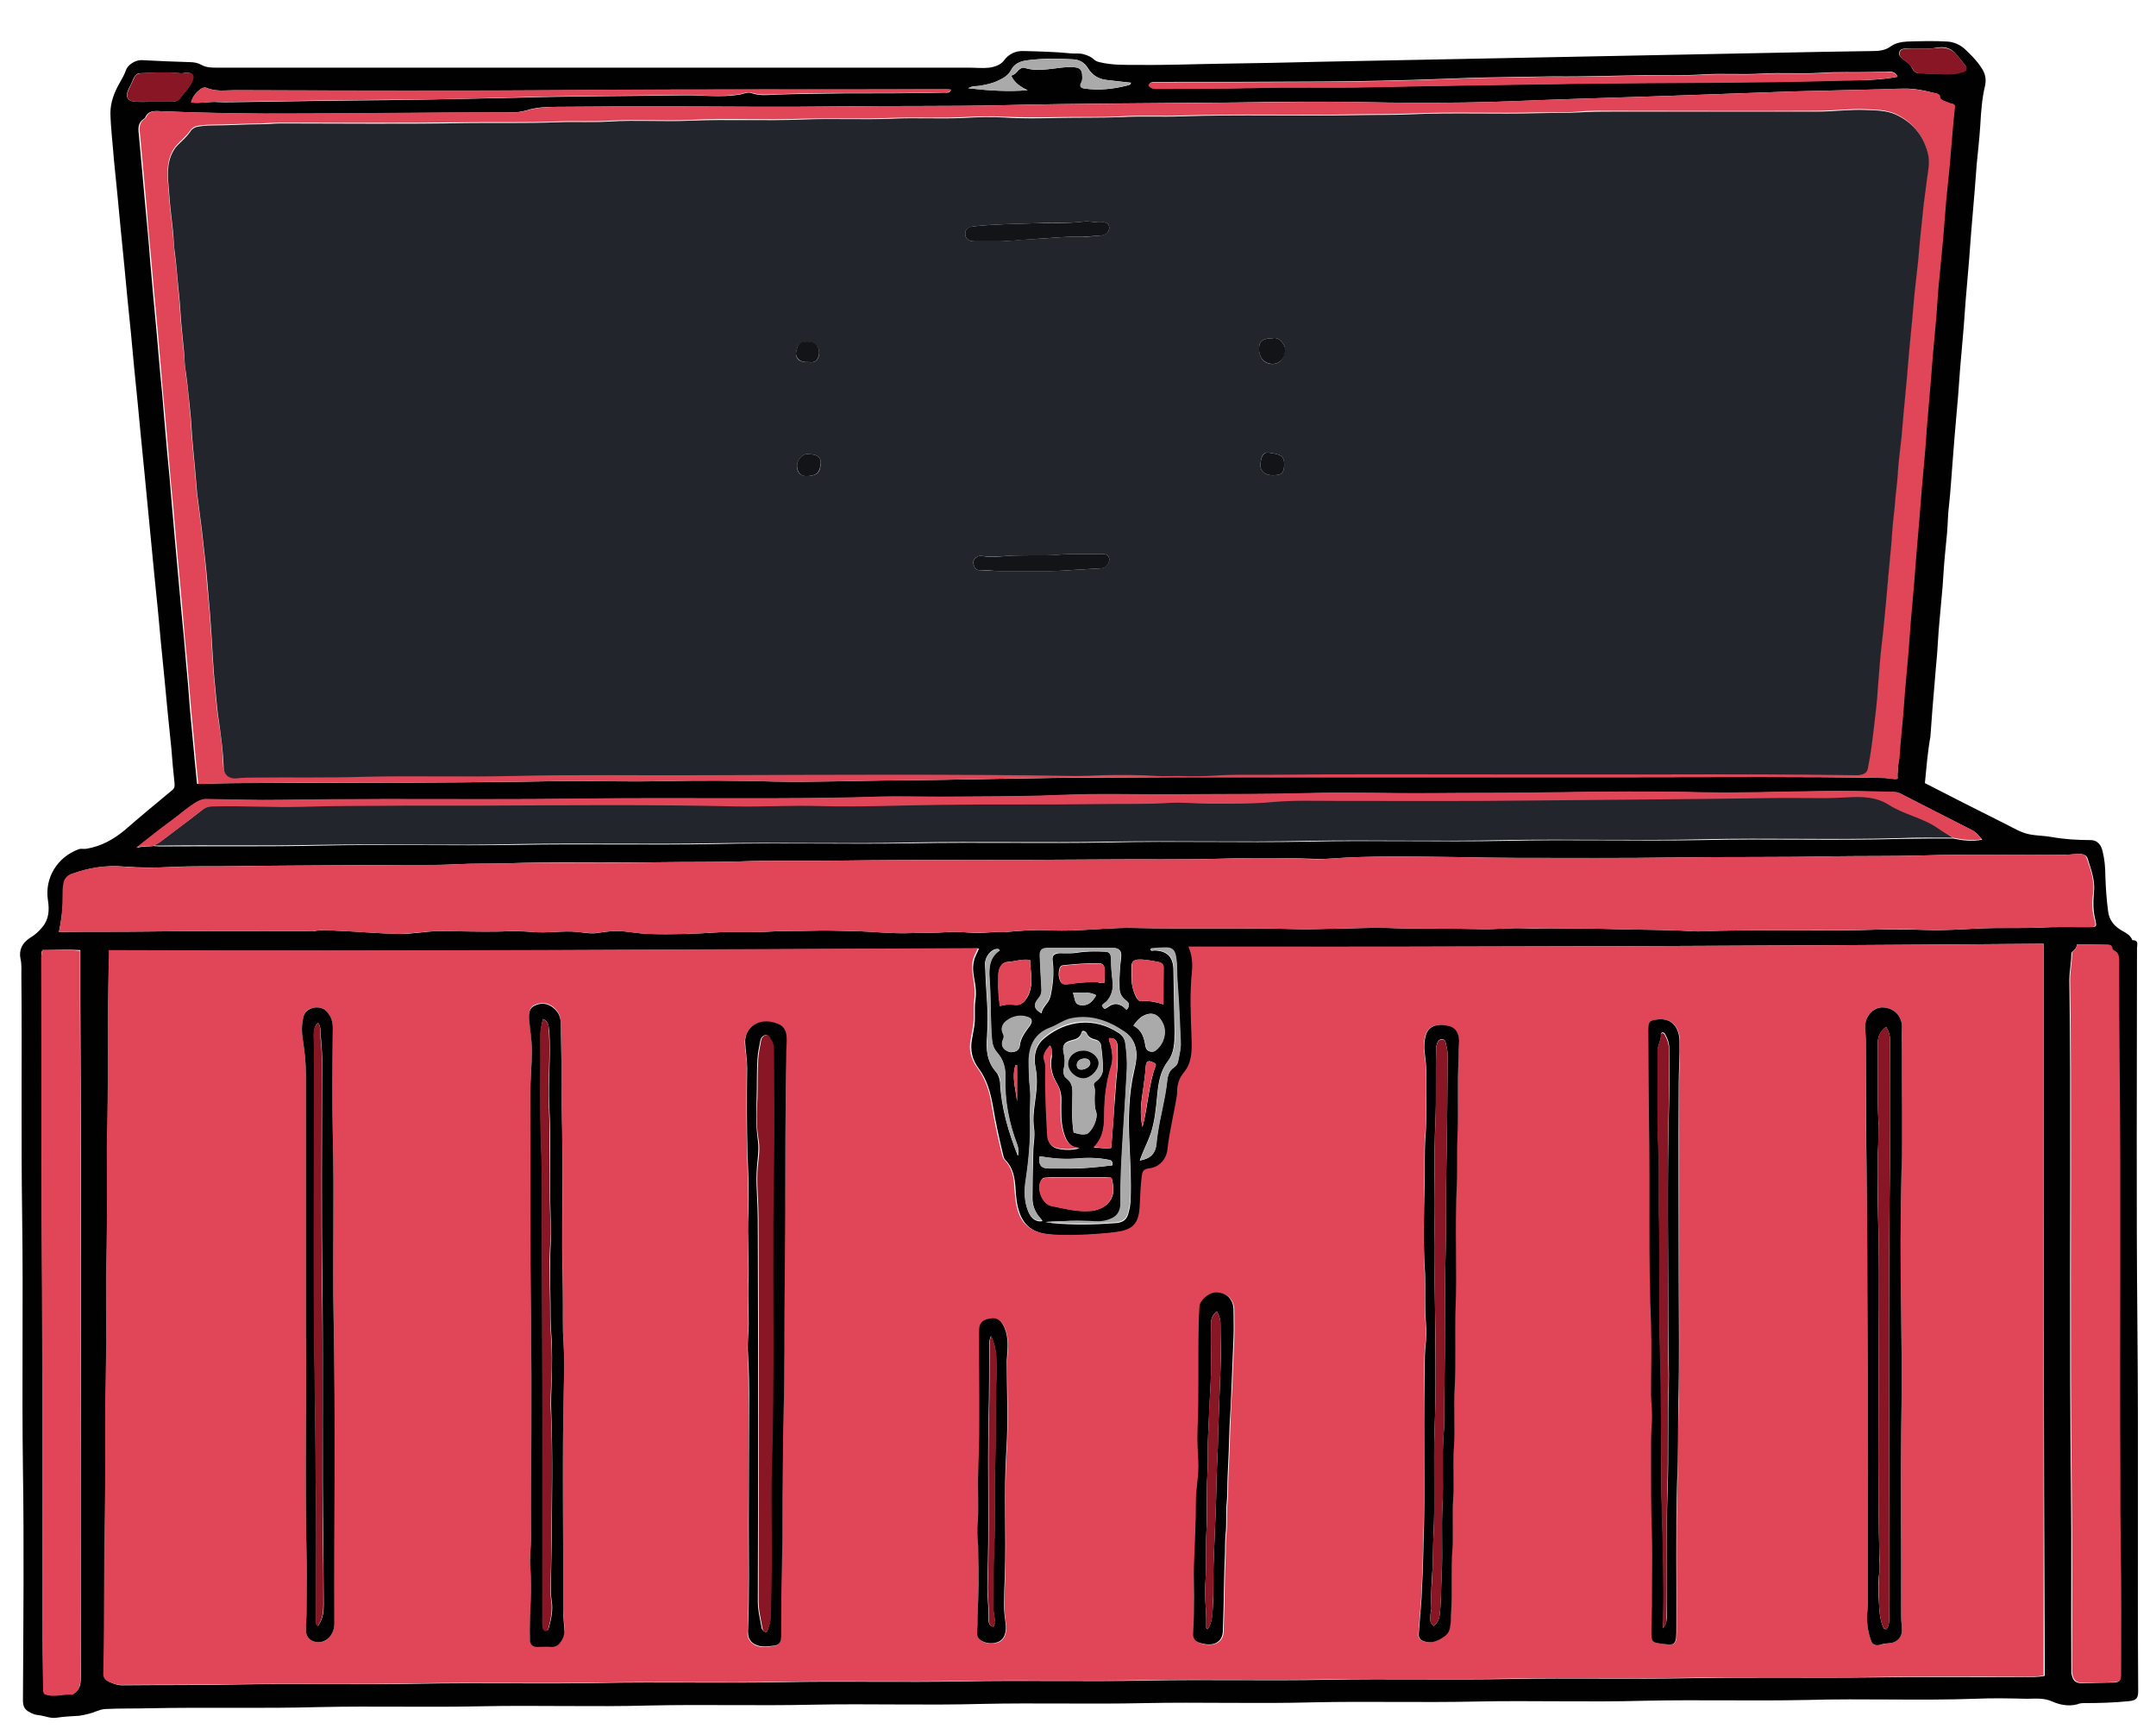 <?xml version="1.0" encoding="utf-8"?>
<!-- Generator: Adobe Illustrator 23.0.1, SVG Export Plug-In . SVG Version: 6.00 Build 0)  -->
<svg version="1.1" id="toolbox_xA0_Image_1_" xmlns="http://www.w3.org/2000/svg" xmlns:xlink="http://www.w3.org/1999/xlink"
	 x="0px" y="0px" viewBox="0 0 544.8 438.5" style="enable-background:new 0 0 544.8 438.5;" xml:space="preserve">
<style type="text/css">
	.st0{fill:#010101;}
	.st1{fill:#E04658;}
	.st2{fill:#22252C;}
	.st3{fill:#AAAAAA;}
	.st4{fill:#881624;}
	.st5{fill:#131418;}
</style>
<g>
	<g>
		<path class="st0" d="M486.4,197.9c6.8,3.5,13.7,7,20.5,10.4c2,1,3.9,2.2,6.2,2.6c1.7,0.3,3.5,0.3,5.2,0.6c3.3,0.6,6.7,0.8,10,0.8
			c1.5,0,2.6,1,3,2.8c0.5,2,0.7,4.1,0.7,6.2c0.1,3,0.3,6,0.7,9c0.3,2.4,1.7,3.9,3.7,5c0.9,0.5,1.8,1,2.3,2c0,0.1,0.1,0.3,0.2,0.3
			c1.6,0,1.1,1.2,1.1,2c0,31.8-0.2,63.7,0.1,95.5c0.3,30.8,0,61.6,0.2,92.3c0,1.8-0.5,2.3-2.3,2.5c-3.9,0.4-7.8,0.5-11.6,0.5
			c-0.5,0-1,0.1-1.5,0.3c-2.2,0.6-4.5,0.1-6.3-0.7c-2.2-1-4.3-0.7-6.5-0.7c-4.3-0.1-8.6-0.2-13,0c-14.1,0.5-28.3-0.1-42.4,0.3
			c-13.7,0.3-27.4-0.1-41.1,0.2c-14.2,0.4-28.4-0.1-42.7,0.2c-13.7,0.3-27.4-0.1-41.1,0.2c-14.2,0.4-28.4-0.1-42.7,0.2
			c-13.7,0.3-27.3-0.1-41,0.2c-14.3,0.4-28.5-0.1-42.8,0.2c-13.7,0.3-27.4-0.1-41.1,0.2c-14.2,0.4-28.4-0.1-42.7,0.2
			c-13.6,0.3-27.2-0.1-40.9,0.2c-14.3,0.4-28.6,0-42.9,0.3c-3.7,0.1-7.5,0-11.2,0.2c-1.4,0.1-2.7,0.9-4.1,1.2
			c-0.8,0.2-1.6,0.4-2.4,0.5c-1.9,0.1-3.8,0.2-5.8,0.5c-1.4,0.2-2.7-0.4-4-0.6c-0.5-0.1-1.1-0.1-1.6-0.3c-2.4-0.9-2.8-1.8-2.8-3.6
			c0.1-19.4,0.3-38.8,0-58.2c-0.3-21.3,0.1-42.7-0.2-64c-0.3-20.3,0-40.7-0.2-61c0-1.3,0.1-2.7-0.2-4c-0.5-2.3,0.4-4.1,2.4-5.4
			c1.2-0.7,2.2-1.6,3.1-2.7c1.7-2,1.8-4.4,1.4-6.9c-0.8-5.4,2.2-10.7,7.8-12.8c0.6-0.2,1.2,0,1.9-0.1c3.7-0.6,6.8-2.3,9.7-4.7
			c3.9-3.4,8-6.8,12-10.1c0.6-0.5,0.7-1,0.6-1.8c-0.3-2.9-0.6-5.9-0.8-8.8c-0.3-2.9-0.6-5.9-0.9-8.8c-0.3-2.8-0.5-5.6-0.8-8.4
			c-0.3-3-0.6-6.1-0.9-9.1c-0.3-2.9-0.5-5.7-0.8-8.6c-0.3-3-0.6-5.9-0.9-8.9c-0.3-2.8-0.5-5.5-0.8-8.3c-0.3-3.1-0.6-6.2-0.9-9.3
			c-0.3-2.8-0.5-5.5-0.8-8.3c-0.3-3-0.6-6.1-0.9-9.1c-0.3-2.8-0.5-5.6-0.8-8.4c-0.3-3-0.6-6-0.9-9c-0.3-2.9-0.5-5.7-0.8-8.6
			c-0.3-3-0.6-5.9-0.9-8.9c-0.3-2.8-0.5-5.6-0.8-8.4c-0.3-3-0.6-6.1-0.9-9.1c-0.3-2.8-0.5-5.6-0.8-8.4c-0.3-3-0.6-6-0.9-9
			c-0.3-4-0.8-7.9-0.9-11.9c0-2.6,0.9-5.1,2.2-7.4c0.6-1.1,1.3-2.2,1.7-3.4c0.5-1.5,2.5-2.7,4.1-2.6c4,0.2,8,0.4,12,0.5
			c1.1,0,2.1,0.2,3,0.7c1.3,0.7,2.6,0.7,3.9,0.7c63.4,0,126.7,0,190.1,0c1.7,0,3.4,0.2,5.1,0c1.4-0.2,2.8-0.7,3.6-1.7
			c1.3-1.8,3.1-2.6,5.1-2.5c4,0.1,8,0.2,12,0.6c1,0.1,2.1-0.1,3.1,0.2s1.9,0.6,2.7,1.4c0.4,0.3,0.8,0.5,1.3,0.6
			c3.2,0.8,6.5,0.7,9.8,0.7c7,0.1,14-0.2,21-0.3c8.5-0.1,16.9-0.3,25.4-0.5c8.4-0.2,16.9-0.3,25.3-0.5s16.9-0.3,25.3-0.5
			c8.5-0.2,16.9-0.3,25.4-0.5c8.4-0.2,16.9-0.3,25.3-0.5s16.9-0.3,25.3-0.5c4.2-0.1,8.5-0.1,12.7-0.2c1.6,0,3.2-0.2,4.5-1.2
			c1.3-0.9,2.7-1.1,4.1-1.2c3.4-0.1,6.8-0.2,10.2,0c1.6,0.1,3.2,0.8,4.4,1.9c1.5,1.4,3,2.9,4.1,4.6c1,1.4,1.4,2.9,1,4.7
			c-0.8,3.3-1,6.7-1.2,10s-0.6,6.6-0.9,9.8c-0.2,2.2-0.3,4.4-0.5,6.5c-0.3,3.6-0.6,7.1-0.9,10.7c-0.2,2.2-0.3,4.4-0.5,6.7
			c-0.3,3.5-0.6,7-0.9,10.6c-0.2,2.3-0.3,4.5-0.5,6.8c-0.3,3.5-0.6,7-0.9,10.4c-0.2,2.3-0.3,4.5-0.5,6.8c-0.3,3.5-0.6,7-0.9,10.4
			c-0.2,2.1-0.3,4.3-0.5,6.4c-0.3,3.6-0.5,7.3-0.9,10.9c-0.3,2.3-0.3,4.7-0.5,7c-0.3,3.4-0.7,6.8-0.9,10.2c-0.1,2.1-0.3,4.3-0.5,6.4
			c-0.3,3.6-0.7,7.2-0.9,10.8c-0.1,2.1-0.3,4.3-0.5,6.4c-0.3,3.6-0.6,7.2-0.9,10.8c-0.2,2.3-0.3,4.5-0.5,6.8
			C487.1,190,486.8,193.9,486.4,197.9z M38.8,213.8c0.5,0,1,0.1,1.4,0.1c13.5-0.1,27,0.1,40.5-0.2c16.8-0.4,33.6,0.1,50.4-0.2
			c16.4-0.3,32.9,0.1,49.3-0.2c16.7-0.4,33.4,0.1,50.1-0.2c16.6-0.3,33.2,0.1,49.8-0.2c16.7-0.4,33.3,0.1,50-0.2
			c16.6-0.4,33.3,0.1,49.9-0.2c16.6-0.4,33.3,0.1,49.9-0.2c16.7-0.4,33.3,0.2,50-0.3c4.5-0.1,9-0.1,13.4-0.1
			c2.4,0.5,4.7,0.8,7.4,0.3c-0.9-1-1.5-1.9-2.6-2.4c-6.1-3.1-12.2-6.2-18.2-9.3c-0.5-0.2-1-0.3-1.5-0.3c-6.3-0.2-12.6-0.3-19-0.2
			c-9.7,0.1-19.3,0.5-29,0.3c-12.7-0.3-25.3-0.2-38,0c-10.2,0.2-20.4,0.1-30.6,0.2c-10.6,0.1-21.1-0.3-31.7,0
			c-10.7,0.3-21.3,0.2-32,0.3c-10.4,0.1-20.9-0.2-31.3,0.2c-9.8,0.4-19.7,0.3-29.5,0.4c-5.2,0.1-10.5-0.1-15.7,0
			c-11.8,0.4-23.5,0.4-35.3,0.4c-13.2,0-26.3-0.1-39.5,0.1c-16.6,0.2-33.2,0.1-49.8,0.1c-8.8,0-17.5,0.1-26.3,0.2
			c-6.1,0.1-12.2-0.1-18.3-0.2c-1,0-1.9,0.2-2.8,0.7c-2.4,1.4-4.4,3.2-6.5,4.8c-3,2.2-5.8,4.5-8.8,6.8C36,213.8,37.4,214,38.8,213.8
			z M516.4,238.5c-72,0.6-143.8,0.8-215.8,0.8c0.8,2.1,1.1,4.2,0.9,6.2c-0.5,5.7-0.3,11.4-0.1,17.1c0.1,3.1,0.1,6.2-2.1,8.7
			c-0.8,0.9-1.2,1.9-1.4,3.1c-0.2,0.8-0.1,1.6-0.2,2.4c-0.7,4.6-1.9,9.2-2.4,13.8c-0.3,2.5-2.1,4.4-4.3,4.7
			c-1.6,0.2-1.9,0.6-2.2,2.1c-0.4,2.5-0.4,4.9-0.5,7.4c-0.2,3.9-1.4,5.8-4.7,6.4c-2.5,0.5-5,0.6-7.5,0.8c-3.5,0.2-7.1,0.4-10.7,0
			c-3.7-0.3-6.5-1.8-7.8-5.6c-0.7-2-0.9-4.2-1-6.3c-0.2-2.5-0.6-5-2.5-6.9c-0.3-0.3-0.5-0.8-0.6-1.3c-1-4.1-1.9-8.2-2.6-12.4
			c-0.6-3.4-1.5-6.7-3.6-9.5c-1.6-2.1-2.2-4.6-1.7-7.3c0.2-0.9,0.3-1.9,0.5-2.8c0.5-2.4,0-4.9,0.4-7.3c0.2-1.3,0.1-2.7-0.1-4
			c-0.3-1.9-0.8-3.7-0.3-5.7c0.2-1.1,0.8-2,1.3-3.2c-73.3,0.3-146.4,0.8-219.6,0.5c0,3.2-0.1,6.3-0.2,9.3
			c-0.2,10.9,0.1,21.8-0.2,32.7c-0.3,10.9,0.1,21.8-0.2,32.7c-0.3,10.9,0.1,21.7-0.2,32.6c-0.3,10.8,0,21.7-0.2,32.5
			c-0.2,14.3-0.1,28.5-0.4,42.8c0,1.2,0.5,1.9,1.4,2.3c1,0.4,1.9,0.8,3.1,0.8c9.6-0.1,19.1,0,28.7-0.2c15.4-0.3,30.7,0.1,46.1-0.2
			c15.3-0.3,30.5,0.1,45.8-0.2c15.4-0.3,30.9,0.1,46.3-0.2c15.2-0.3,30.5,0.1,45.7-0.2c15.4-0.3,30.8,0.1,46.2-0.2
			c15.2-0.3,30.5,0.1,45.7-0.2c15.5-0.3,31,0.1,46.5-0.2c15.1-0.3,30.2,0.1,45.3-0.2c15.6-0.3,31.1,0,46.7-0.2
			c12.4-0.2,24.9,0,37.3-0.1c1.8,0,3.7,0.1,5.5-0.3C516.4,361.8,516.4,300.2,516.4,238.5z M14.9,235.5c0.5,0,1,0,1.4,0
			c6.8-0.1,13.7,0,20.5-0.1c13.8-0.2,27.7-0.1,41.5-0.1c0.4,0,0.7,0,1.1,0c1.9-0.4,3.9-0.2,5.8-0.1c5.2,0.2,10.4,0.7,15.6,0.8
			c3.4,0.1,6.8-0.7,10.2-0.7c5.1,0,10.2,0.2,15.3,0.1c2.7-0.1,5.5-0.1,8.2,0.1c1.9,0.2,3.9,0.1,5.9,0c1.9-0.1,3.7-0.2,5.6,0
			c1.8,0.2,3.6,0.6,5.4,0.2c1.9-0.3,3.8-0.5,5.7-0.4c2.2,0.2,4.4,0.6,6.6,0.7c6,0.2,12,0,17.9-0.4c4.4-0.3,8.8,0.1,13.2-0.2
			c3.4-0.2,6.8-0.1,10.2-0.2c3.6-0.1,7.3,0,10.9,0.1c4.8,0.1,9.6,0.7,14.4,0.5c2.7-0.1,5.5,0,8.3-0.2c2.2-0.2,4.4-0.1,6.6,0.1
			c2.3,0.2,4.5-0.1,6.8-0.2c0.8,0,1.7,0,2.5,0c3.5-0.3,6.9-0.6,10.4-0.4c2.3,0.1,4.6,0.1,6.9,0c4.9-0.2,9.7-0.7,14.6-0.6
			c13.8,0.3,27.6-0.1,41.4,0.3c3.3,0.1,6.6-0.1,9.9-0.1c4.3-0.1,8.6-0.3,12.9-0.2c7.9,0.3,15.9,0.1,23.8,0.3
			c3.6,0.1,7.3-0.4,10.9-0.2c2.2,0.1,4.3,0,6.5,0c5.5,0.1,10.9,0,16.4,0.2c6.3,0.2,12.7,0.1,19,0.5c2.5,0.2,5.1-0.1,7.6-0.1
			c13.4-0.3,26.8,0.2,40.2-0.3c3.9-0.1,7.7,0,11.6,0.1c4.7,0.2,9.5-0.2,14.2-0.4c4.9-0.2,9.7,0,14.6-0.2c4.1-0.2,8.2-0.1,12.2-0.1
			c2.3,0,2.3,0,1.8-2.1s-0.5-4.3-0.3-6.5c0.4-3.1-0.7-5.9-1.6-8.8c-0.3-0.8-1-1-1.8-1.1c-1.3,0-2.5,0.2-3.8,0.2
			c-12.2,0.2-24.4-0.2-36.6,0.2c-7.3,0.2-14.5,0.1-21.8,0.2c-13.3,0.3-26.6,0.1-39.9,0.3c-13.4,0.2-26.8,0.1-40.3,0.1
			c-5.1,0-10.1-0.1-15.2-0.2c-10.7-0.1-21.5-0.4-32.2,0.4c-3.1,0.2-6.1-0.1-9.2-0.1c-5.9-0.1-11.9-0.1-17.8,0.1
			c-10.3,0.3-20.7,0.1-31,0.2c-22.2,0.2-44.4,0-66.6,0.3c-8.1,0.1-16.3-0.1-24.4,0.2c-6.6,0.2-13.2,0.1-19.8,0.2
			c-13.3,0.2-26.5-0.2-39.8,0.3c-3.9,0.1-7.8,0-11.7,0.2c-5.5,0.3-10.9,0.2-16.4,0.2c-13.4,0.1-26.9,0.1-40.3,0.3
			c-5.1,0.1-10.3-0.1-15.4,0.2c-4,0.2-8.1,0.2-12.1-0.1c-4.6-0.4-9,0.3-13.3,1.9c-1,0.4-1.7,1.1-1.9,2.4c-0.2,1-0.2,2-0.2,3
			C15.9,229.3,15.6,232.3,14.9,235.5z M479.5,196.8c-0.1-1.8,0.2-3.6,0.3-5.3c0.2-3.5,0.6-7,0.9-10.5c0.2-2.2,0.3-4.4,0.5-6.5
			c0.3-3.4,0.6-6.7,0.9-10.1c0.2-2.3,0.3-4.5,0.5-6.8c0.3-3.4,0.6-6.9,0.9-10.3c0.2-2.2,0.3-4.4,0.5-6.5c0.3-3.5,0.6-7,0.9-10.6
			c0.2-2.1,0.3-4.3,0.5-6.4c0.3-3.4,0.6-6.7,0.9-10.1c0.2-2.3,0.3-4.5,0.5-6.8c0.3-3.5,0.6-7,0.9-10.5c0.2-2.1,0.3-4.3,0.5-6.4
			c0.3-3.3,0.6-6.6,0.9-9.9c0.2-2.3,0.3-4.7,0.5-7c0.4-4.2,0.8-8.3,1.2-12.5c0.3-3.3,0.5-6.7,0.8-10c0.4-4.2,0.8-8.3,1.2-12.5
			c0.3-3.6,0.5-7.3,1-10.9c0.1-0.6-0.1-0.9-0.7-1c-0.7-0.1-1.3-0.5-2-0.7c-0.5-0.2-1-0.5-1-0.9c0-0.7-0.5-0.9-1-1
			c-2.7-0.7-5.4-1.3-8.2-1.2c-2.4,0-4.7,0.2-7.1,0.2c-6.9,0.2-13.8,0.3-20.7,0.5c-11.2,0.4-22.5,0.8-33.7,1.2
			c-8.3,0.3-16.5,0.5-24.8,0.8c-8.2,0.3-16.4,0.7-24.6,0.8c-8.6,0.1-17.1,0.1-25.7-0.1c-10.8-0.2-21.5-0.1-32.3,0.1
			c-19.8,0.2-39.5,0.2-59.3,0.7c-13.8,0.3-27.6,0.1-41.4,0.3c-14.3,0.2-28.6,0-43,0c-9.2,0-18.4,0-27.6,0.1c-2.6,0-5.2,0.1-7.7,0.9
			c-1.1,0.3-2.3,0.5-3.4,0.5c-18,0-36.1,0.3-54.1,0.3c-11.7,0.1-23.4-0.1-35.1-0.6c-1.5-0.1-3-0.1-3.7,1.6c0,0.1-0.2,0.2-0.3,0.3
			c-1.6,1-1.5,2.5-1.3,4.1c0.3,3.3,0.6,6.6,0.9,9.9c0.3,3,0.5,6,0.8,8.9c0.4,4.2,0.8,8.3,1.1,12.5c0.3,3,0.5,6,0.8,9.1
			c0.3,3.2,0.6,6.4,0.9,9.7c0.3,3.1,0.5,6.1,0.8,9.2c0.4,4.1,0.8,8.2,1.1,12.3c0.3,3.1,0.5,6.1,0.8,9.2c0.4,4.1,0.8,8.2,1.1,12.3
			c0.3,3.1,0.5,6.1,0.8,9.2c0.3,3.3,0.6,6.6,0.9,9.9c0.3,3,0.5,6,0.8,8.9c0.4,4.1,0.8,8.1,1.1,12.1c0.4,4,0.7,7.9,1,11.9
			c0.4,4.3,0.8,8.6,1.2,12.9c0.2,2,0.4,3.9,0.6,6c0.5,0,0.9,0,1.3,0c2.8-0.1,5.7-0.2,8.5-0.2c11.3,0,22.6-0.1,33.8-0.1
			c15.9,0,31.8-0.1,47.6-0.4c8.7-0.1,17.4,0.2,26.1,0c9.4-0.2,18.9-0.2,28.3,0.1c10.2,0.2,20.4-0.2,30.6-0.3
			c17.9-0.1,35.8-0.7,53.7-0.7c6,0,12.1-0.1,18.1-0.1c38.6,0,77.1,0,115.7,0c20.9,0,41.7-0.2,62.6,0.2
			C477.4,196.6,478.4,197,479.5,196.8z M524.8,238.7c0,0.7-0.4,1.2-0.9,1.6c-0.3,0.2-0.5,0.4-0.5,0.8c0,2.2-0.5,4.4-0.5,6.6
			c0.1,7.7,0.2,15.3,0.2,23c0.1,34.7-0.2,69.4,0.2,104.1c0.2,15.6,0,31.3,0.1,46.9c0,0.3,0,0.6,0,1c0.3,1.7,0.7,2.7,2.9,2.7
			c2.5-0.1,5-0.2,7.5-0.2c1.7,0,2.1-0.4,2-2c-0.1-10.7,0.1-21.3-0.1-32c-0.1-6-0.1-12.1-0.1-18.1c-0.1-35,0.2-70-0.2-105
			c-0.1-8.2-0.1-16.5-0.1-24.7c0-1.3,0.1-2.6-1.4-3.2c-0.2-0.1-0.3-0.3-0.3-0.5c-0.1-0.9-0.7-0.9-1.3-0.9
			C530,238.7,527.4,238.7,524.8,238.7z M10.7,240.1c-0.3,0.6-0.2,1.1-0.2,1.5c0,29.5,0,58.9,0.2,88.4c0.2,28,0,56,0.1,84
			c0,4.3,0.2,8.6,0.2,12.9c0,0.8,0.2,1.1,1.1,1.3c2.1,0.5,4-0.2,6.1-0.1c0.4,0,0.6-0.3,0.9-0.5c1.3-1,1.3-2.5,1.3-3.9
			c-0.1-57,0.2-114-0.1-171c0-4.2,0-8.3,0-12.6C17,239.9,13.8,240.1,10.7,240.1z M48.3,25.9c2.3,0.3,4.5-0.3,6.7-0.1
			c2,0.1,3.9,0,5.9,0c12.4-0.2,24.9-0.4,37.3-0.5c10.7-0.1,21.4-0.4,32.1-0.6c14-0.4,28-0.4,42-0.6c4.9-0.1,9.8,0.6,14.7-0.2
			c0.9-0.2,2-0.7,2.8-0.4c2.2,0.8,4.4,0.5,6.6,0.4c5.5-0.2,11-0.2,16.6-0.3c8.6,0,17.1,0,25.7-0.2c0.6,0,1.3,0.2,1.6-0.7
			c-0.4,0-0.7-0.1-1-0.1c-31.2,0.1-62.5-0.1-93.7,0.2c-28.8,0.2-57.6,0.1-86.3,0c-2.4,0-4.8,0.4-7.1-0.6c-0.5-0.2-1,0-1.5,0.3
			C49.5,23.4,48.7,24.4,48.3,25.9z M479.5,19.4c-0.4-1-1.2-1.3-2-1.3c-1.5,0-3.1,0.1-4.6,0.1c-4.3,0.1-8.6-0.1-12.9,0.2
			c-4.9,0.3-9.9-0.1-14.9,0.2c-4.9,0.3-9.7-0.1-14.6,0.2c-4.9,0.3-9.7,0.2-14.6,0.2c-7.8,0.1-15.6,0.4-23.4,0.3
			c-2.2,0-4.3,0.1-6.5,0.1c-6.8,0.1-13.7,0.2-20.5,0.5c-5.6,0.2-11.3,0.4-16.9,0.5c-4.9,0.1-9.8,0.2-14.6,0.2
			c-14.1,0.1-28.2,0.1-42.2,0.1c-0.7,0-1.2,0.1-1.5,0.8c0.5,0.8,1.2,0.9,2.1,0.9c8-0.1,16,0,24-0.2c9.8-0.3,19.6,0,29.4-0.2
			c17.7-0.4,35.5-0.6,53.2-0.9c22.2-0.3,44.5-0.2,66.7-0.8C470.2,20.3,474.8,20.3,479.5,19.4z M264.2,308.8c0.6,0.1,1.2,0.2,1.7,0.3
			c5.3,0.5,10.6,0.4,15.9,0c2-0.1,3-0.9,3.4-2.7c0.3-1.1,0.5-2.3,0.5-3.4c0.2-4.7-0.1-9.4-0.3-14.1c-0.3-6.1-0.2-12.3,1.2-18.3
			c0.3-1.3,0.6-2.7,0.6-4.1c-0.1-2.3-0.9-4.3-2.9-5.6c-4.1-2.8-8.5-4.4-13.5-3.4c-1.9,0.4-3.4,1.6-5.2,2.3c-3.8,1.5-5.5,4.4-5.6,8.4
			c0,2.3,0,4.6,0.3,6.9c0.3,2.6-0.1,5.3,0,7.9c0.2,5.3-0.4,10.5-1.1,15.7c-0.4,2.6-0.3,5.2,0.7,7.6c0.7,1.7,2,2.6,3.5,2.3v-0.1
			c-0.2-0.2-0.4-0.4-0.5-0.6c-1.3-1.4-2-3.2-2-5.1c0-3.9,0.1-7.7,0.2-11.6c0-2,0.5-4.1,0.2-6.1c-0.3-2.1-0.1-4.2,0.2-6.3
			c0.4-3,0.8-5.9,0.2-8.9c-0.6-2.8-0.1-5.7,2.3-7.6c5.5-4.5,12.5-5.3,18.6-1.3c1,0.6,1.6,1.5,1.8,2.7c0.3,2.2,0.5,4.4,0.4,6.7
			c-0.4,6.1-0.7,12.1-1.1,18.2c-0.3,5.2-0.6,10.4-0.5,15.7c0,1.6-0.6,3-2.1,3.7c-1.4,0.7-3,0.9-4.5,0.8
			C272.4,308.3,268.3,308.6,264.2,308.8z M280.9,297.7c-0.4-0.2-0.8-0.2-1.2-0.2c-4.7,0-9.4,0-14.1,0c-0.5,0-1,0.1-1.5,0.1
			s-0.8,0.3-1,0.7c-1.2,2,0.3,5.9,2.6,6.4c3.2,0.7,6.3,1.5,9.6,1.3c2.9-0.1,5.3-1.7,5.9-4.1C281.5,300.6,281.3,299.1,280.9,297.7z
			 M271.3,286.2c1.6,0.5,2.7,0.6,3.4,0.2c1.4-0.8,2.8-3.9,2.3-5.4c-0.5-1.3-0.4-2.6-0.4-3.9c0-0.8,0.2-1.7-0.1-2.5
			c-0.3-0.7,0-1.1,0.5-1.5c1-0.8,1.7-1.8,1.7-3c0-2-0.2-4-0.5-6.1c-0.1-0.5-0.5-1-1.1-1.2c-1-0.3-2-0.5-2.5-1.7
			c-0.2-0.4-1.1-1-1.3-0.2c-0.4,1.5-1.5,1.7-2.6,2c-1.9,0.5-2.3,1.3-1.9,3.2c0.3,1.1,0.4,2.2,0.1,3.4c-0.2,1-0.4,2.1,0.6,2.9
			c1.2,0.9,1.5,2.1,1.5,3.5C271,279.5,270.7,282.8,271.3,286.2z M284.7,255.2c0.8-1,0.8-1.7-0.2-2.4c-1.1-0.8-1.6-1.9-1.6-3.2
			c-0.1-2.6,0.1-5.1,0.4-7.6c0.2-1.7-0.4-2.4-2.1-2.4c-5.4,0-10.8,0-16.2,0c-1.7,0-2.2,0.5-2.2,2.2c0.1,2.6,0.2,5.2,0.4,7.8
			c0.1,1,0,1.9-0.7,2.7c-1.4,1.6-1.3,2.7,0.7,3.8c0.1-1,0.8-1.8,1.4-2.6c0.5-0.6,0.7-1.2,0.9-1.9c0.6-2.9,0.9-5.8,0.5-8.8
			c-0.2-1.3,0.4-1.8,1.7-1.9c1.4,0,2.9,0.1,4.3-0.1c2.3-0.4,4.7-0.4,7-0.3c1.4,0,1.8,0.5,1.8,2c0,1.9,0.1,3.7,0.4,5.6
			c0.2,1.8-0.3,3.5-1.5,5c-0.4,0.4-0.9,0.6-1.2,1.1c0.6,0.9,0.6,0.9,1.5,0.3c1.3-1,2.5-1,3.8-0.1
			C284.1,254.6,284.3,254.9,284.7,255.2z M255.5,19.1c0.9-0.2,1.4-0.8,1.9-1.4c0.5-0.4,1-0.8,1.7-0.5c1.9,0.6,3.8,0.5,5.7,0.3
			c2.2-0.2,4.4-0.7,6.7-0.5c1.4,0.1,1.9,0.7,2,1.9c0,0.6,0.1,1.3-0.2,1.9c-0.6,1.1-0.1,1.4,0.9,1.6c3.6,0.5,7.2,0.1,10.7-0.8
			c0.3-0.1,0.8-0.1,0.9-0.7c-2.1-0.2-4.1-0.5-6.2-0.7c-2-0.2-3.6-1.2-4.7-3c-0.8-1.3-2-2.1-3.6-2.2c-3.5-0.2-7-0.3-10.5,0.1
			c-2,0.2-4.1,0.4-5.2,2.5c-0.7,1.4-1.9,2.1-3.2,2.7c-1.6,0.8-3.2,1.1-4.9,1.4c-0.8,0.1-1.7-0.1-2.8,0.6c5.2,0.6,10.1,0.9,15,0.5
			C257.9,22,256.4,21.1,255.5,19.1z M38.9,25.7L38.9,25.7c1.5,0,3,0,4.6,0c0.8,0,1.5-0.3,2-0.9c1-1.4,2.3-2.6,3-4.2
			c0.2-0.5,0.5-1,0.2-1.6s-1-0.6-1.6-0.6s-1.1,0.2-1.7,0.1c-3.3-0.3-6.5-0.1-9.8,0c-0.9,0-1.4,0.4-1.8,1.2c-0.4,1-0.9,2-1.4,3
			c-0.8,1.8-0.1,2.9,1.8,3C35.8,25.8,37.3,25.7,38.9,25.7z M290.7,240c0.2,0.4,0.6,0.2,1,0.2c3.2,0.1,4.7,1.6,4.8,4.7
			c0.1,5.4,0.2,10.7,0.3,16.1c0,2.5-0.1,5.1-1.7,7.2c-2,2.6-2.4,5.6-2.7,8.7c-0.3,3.2-0.6,6.4-1.6,9.5c-0.8,2.3-2,4.5-2.8,6.9
			c2.8-0.5,4-1.8,4.2-4.4c0.1-0.8,0.2-1.6,0.3-2.4c0.6-4.2,1.8-8.4,2.3-12.6c0.2-1.5,0.4-3.2,1.8-4.1c0.7-0.5,1-1.1,1.1-1.8
			c0.3-1.6,0.7-3.1,0.6-4.7c-0.2-5-0.5-10-0.8-14.9c-0.2-2.2,0-4.4-0.4-6.6c-0.3-1.6-0.9-2.3-2.6-2.3c-1.2,0-2.3,0.2-3.5,0.2
			C290.9,239.7,290.7,239.8,290.7,240z M485,12.3c-1.2,0-2.5,0-3.7,0c-0.5,0-1.1,0.2-1.3,0.7c-0.2,0.6-0.1,1.1,0.4,1.5
			c0.3,0.2,0.5,0.5,0.8,0.7c0.8,0.6,1.6,1.1,2,2.1c0.4,0.8,1.1,1.3,2.2,1.2c0.7,0,1.4,0.1,2.1,0.1c2.8,0,5.5,0.5,8.3-0.4
			c1.1-0.3,1.4-0.9,0.7-1.8c-0.7-0.9-1.4-1.7-2.1-2.6c-1.2-1.5-2.8-2.1-4.7-1.8C488.2,12.3,486.6,12.3,485,12.3z M260.3,242.6
			c-2.1-0.3-3.9,0.4-5.8,0.5c-1,0.1-1.7,0.9-2,1.9c-0.3,0.9-0.2,1.7-0.2,2.6c-0.1,2.2,0.1,4.3,0.4,6.6c1.3-0.3,2.4-0.5,3.6-0.3
			s2.2-0.3,2.9-1.3c0.6-0.8,1-1.7,1.2-2.7C261,247.5,260.3,245.1,260.3,242.6z M294,253.8c0-3.2,0-6.3,0-9.3c0-0.7-0.5-1.2-1.3-1.4
			c-1.7-0.3-3.4-0.7-5.2-0.6c-1,0.1-1.5,0.6-1.6,1.5c0,1,0,1.9,0,2.9c0,1.8,0.4,3.5,1.2,5.1c0.3,0.5,0.6,1,1.2,1
			C290.2,252.8,292,253.2,294,253.8z M265.3,264.2c-1,1.2-1.9,2.3-1.3,4c0.3,0.8,0.3,1.7,0.3,2.6c-0.1,5.5,0.2,11,0.5,16.5
			c0.1,1.5,1,2.7,2.5,3c1.8,0.4,3.6,0.4,5.5-0.1c-2.7-0.3-3.5-2.2-4.1-4.4c-0.7-2.7-0.5-5.4-0.5-8.1c0-1.4-0.4-2.7-1.1-3.9
			c-1.3-2.1-1.8-4.4-1.3-6.8C265.7,266,266,265.1,265.3,264.2z M257.2,292.1c0.4-1.1,0.1-2-0.2-2.9c-2.1-5.5-3.2-11.1-3-17
			c0.1-2.3-0.5-4.5-2.1-6.3c-0.9-1-1.2-2.2-1.3-3.4c-0.1-1.2-0.2-2.3-0.2-3.5c-0.1-3.9-0.1-7.8-0.4-11.7c-0.2-2.9,0-5.4,2.6-7.2
			c-0.2-0.3-0.4-0.3-0.6-0.3c-1.5,0-3.1,1.9-3.1,3.8c0.1,3.1,0.3,6.3,0.5,9.4c0.2,3,0.2,6,0,9c-0.3,3.2,0,6.3,2.3,8.9
			c0.6,0.7,0.9,1.7,1,2.6C253,280,254.8,286,257.2,292.1z M280.8,290.1c0.3-4,0.6-8,0.9-12c0.2-2.4,0.3-4.8,0.6-7.3
			c0.2-2.2,0.2-4.3,0.1-6.5c-0.1-1.5-0.8-2-2.1-1.9c-0.2,0.5,0.1,0.9,0.3,1.4c0.5,1.9,0.8,3.9,0.2,5.8c-1.2,3.9-1.7,7.8-1.7,11.9
			c0,3.1-0.2,6-2.7,8.5C277.9,290,279.3,290.4,280.8,290.1z M279.1,248.3c0-1.1,0.1-2.3,0-3.5c-0.1-0.9-0.5-1.4-1.6-1.4
			c-2.9,0-5.7,0.2-8.6,0.5c-0.5,0-0.9,0.2-1.1,0.6c-0.4,1.2-0.4,2.5,0.2,3.6c0.5,0.9,1.6,0.6,2.4,0.5c2.1-0.3,4.2-0.4,6.3-0.5
			C277.5,248.2,278.2,248.6,279.1,248.3z M286.4,259.2c2.1,1.1,2.7,3,3,5c0.1,0.7,0.4,1.3,1.1,1.5s1.3,0,1.8-0.5
			c1.8-1.6,2.5-4.2,1.6-6.4c-0.9-2.2-2.7-3.6-5.5-1.8C287.6,257.6,287,258.3,286.4,259.2z M255.4,265.9c1.4,0,2.2-0.6,2.3-1.6
			c0.2-2,1.4-3.5,2.5-5c0.8-1.1,0.7-2-0.6-2.3c-1.9-0.5-3.7-0.1-5.3,1.1c-1,0.8-1.5,1.9-0.8,3.2c0.3,0.5,0.2,1,0,1.5
			C252.6,264.5,254.1,265.7,255.4,265.9z M262.7,292.2c-0.3,2.3,0.4,3.1,2.6,3.1c1.2,0,2.4,0,3.6,0c4.1,0.1,8.1-0.3,12.2-0.8
			c0.1-0.8-0.1-1.3-0.9-1.4c-2.9-0.6-5.8-0.6-8.7-0.3C268.5,293,265.6,292.7,262.7,292.2z M288.7,284.8c1.4-5.2,1.5-10.7,3.4-15.7
			c-0.2-0.4-0.4-0.5-0.7-0.6c-1.3-0.7-1.8-0.3-1.9,1.2c-0.1,1.8-0.4,3.6-0.6,5.3C288.4,278.2,287.9,281.5,288.7,284.8z M277,251.5
			c-1.9-1-3.8-0.6-5.9-0.6c0.6,1.2,0.2,2.9,1.9,3.1C275,254.3,276.1,253.1,277,251.5z M257,269.2c-0.1,0-0.3,0-0.4,0
			c-1,3.1,0.1,6.1,0.4,9.2C257,275.3,257,272.3,257,269.2z"/>
		<path class="st1" d="M516.4,238.5c0,61.7,0,123.3,0,184.9c-1.9,0.4-3.7,0.3-5.5,0.3c-12.4,0-24.9-0.1-37.3,0.1
			c-15.6,0.3-31.1-0.1-46.7,0.2c-15.1,0.3-30.2-0.1-45.3,0.2c-15.5,0.3-31-0.1-46.5,0.2c-15.2,0.3-30.5-0.1-45.7,0.2
			c-15.4,0.3-30.8-0.1-46.2,0.2c-15.2,0.3-30.5-0.1-45.7,0.2c-15.4,0.3-30.9-0.1-46.3,0.2c-15.3,0.3-30.6-0.1-45.8,0.2
			c-15.4,0.3-30.7,0-46.1,0.2c-9.6,0.2-19.1,0.1-28.7,0.2c-1.1,0-2.1-0.4-3.1-0.8s-1.5-1.1-1.4-2.3c0.3-14.3,0.1-28.6,0.4-42.8
			c0.2-10.8-0.1-21.7,0.2-32.5c0.3-10.9-0.1-21.8,0.2-32.6c0.3-10.9-0.1-21.8,0.2-32.7c0.3-10.9,0-21.8,0.2-32.7
			c0.1-3,0.2-6.1,0.2-9.3c73.2,0.3,146.3-0.2,219.6-0.5c-0.5,1.2-1.1,2.1-1.3,3.2c-0.4,1.9,0.1,3.8,0.3,5.7c0.2,1.4,0.3,2.7,0.1,4
			c-0.4,2.4,0.1,4.9-0.4,7.3c-0.2,0.9-0.3,1.9-0.5,2.8c-0.6,2.7,0.1,5.2,1.7,7.3c2.1,2.9,3.1,6.1,3.6,9.5c0.7,4.2,1.6,8.3,2.6,12.4
			c0.1,0.5,0.3,0.9,0.6,1.3c1.9,1.9,2.4,4.3,2.5,6.9c0.2,2.1,0.3,4.3,1,6.3c1.3,3.8,4.1,5.2,7.8,5.6c3.6,0.3,7.1,0.2,10.7,0
			c2.5-0.2,5-0.3,7.5-0.8c3.4-0.7,4.5-2.5,4.7-6.4c0.1-2.5,0.2-4.9,0.5-7.4c0.2-1.6,0.6-1.9,2.2-2.1c2.1-0.3,4-2.1,4.3-4.7
			c0.5-4.7,1.7-9.2,2.4-13.8c0.1-0.8,0-1.6,0.2-2.4c0.2-1.2,0.7-2.2,1.4-3.1c2.2-2.5,2.2-5.6,2.1-8.7c-0.2-5.7-0.5-11.4,0.1-17.1
			c0.2-2.1,0-4.1-0.9-6.2C372.6,239.3,444.5,239.1,516.4,238.5z M480.6,266.1c0-2.3,0.1-4.5,0-6.8c-0.1-2.8-2.3-4.8-5.2-4.7
			c-2.2,0-4.1,2.3-4.1,4.9c0,1.2,0.2,2.4,0.2,3.6c0.1,11.9-0.1,23.7,0.2,35.6c0.2,11.9,0.1,23.8,0.2,35.7
			c0.2,23.1,0.1,46.2,0.1,69.4c0,1,0,2-0.1,3c-0.3,2.6,0,5.2,0.9,7.8c0.4,1.1,1.1,1.4,2.1,1.1c1-0.2,1.9-0.4,2.9-0.5
			c1.6-0.2,2.8-1.5,2.8-3.1c0-1.2-0.2-2.3-0.2-3.5c0.2-18-0.2-35.9,0.1-53.9c0.1-7.7,0-15.4-0.1-23.1c-0.2-12-0.2-24,0.1-36
			C480.7,285.8,480.5,276,480.6,266.1z M141.9,270.5c-0.1-4.1,0-8.2-0.2-12.3c-0.1-1.7-0.8-2.9-2-3.8c-1.4-1.1-3-1.1-4.5-0.5
			s-1.6,2.1-1.5,3.4c0.2,2.6,0.7,5.3,0.7,7.9c0,3.7-0.4,7.5-0.4,11.2c0.1,19.2-0.1,38.5,0.2,57.7c0.2,18,0.1,36.1,0,54.1
			c0,2.5-0.4,5-0.2,7.5c0.2,2.8,0.2,5.7,0.1,8.5c-0.1,3.3-0.2,6.7-0.2,10c0,1.1,0.7,1.7,1.8,1.8c1.2,0,2.5,0,3.7,0
			c1.1,0.1,1.8-0.5,2.3-1.3s0.8-1.7,0.9-2.7c0.1-1.7-0.3-3.4-0.3-5.1c0.1-19.3-0.3-38.7,0.2-58c0.1-3.2,0.1-6.4-0.1-9.6
			c-0.3-4.4-0.1-8.8-0.2-13.2c-0.3-15.7,0.2-31.3-0.3-47C141.8,276.3,141.9,273.4,141.9,270.5z M198.7,267.9c0-1.7,0-3.4,0-5
			c-0.1-2.8-0.9-3.9-3.6-4.5c-4.2-1-7,2-6.9,5.2c0.1,2.1,0.6,4.2,0.5,6.3c-0.1,7.4-0.1,14.8,0.1,22.2c0.1,4.9,0.4,9.7,0.2,14.6
			c-0.2,6.1,0.3,12.1,0,18.2c-0.1,3.3,0.1,6.5,0.1,9.8c0,2.4-0.3,4.9-0.2,7.3c0.3,4.4,0.2,8.7,0.3,13.1c0,9.9,0,19.8-0.1,29.8
			c0,9.2,0.2,18.3-0.2,27.5c-0.1,1.1,0.2,2,1.1,2.8c1.6,1.4,3.5,1,5.3,0.8c1.5-0.1,2-0.9,2-2.5c0-6,0-11.9,0.2-17.9
			c0.3-7.8,0-15.7,0.2-23.5c0.1-4.8,0.1-9.7,0.2-14.5c0.2-5.8,0.1-11.7,0.2-17.5c0.2-11,0.1-21.9,0.2-32.9
			C198.5,294,198.4,280.9,198.7,267.9z M368.6,267.3c0-1.4,0-2.9,0-4.3c0-2.1-0.9-3.3-2.9-3.8s-4.6-0.2-5.4,2.1
			c-0.5,1.4-0.6,3-0.4,4.6s0.4,3.3,0.4,5c-0.1,5.5,0.2,10.9-0.2,16.4c-0.3,4-0.1,8-0.2,12.1c-0.1,7.5-0.3,14.9,0.1,22.4
			c0.3,4.1-0.1,8.3,0.2,12.4c0.2,2,0.1,4.1-0.1,6.2c-0.3,2.9-0.2,5.8-0.2,8.7c-0.2,13.7,0.2,27.4-0.3,41.1c-0.1,3.1-0.1,6.2-0.3,9.3
			c-0.1,1.5-0.1,3-0.2,4.5c-0.2,3-0.5,5.9-0.7,8.9c-0.1,1,0.5,1.6,1.4,1.9c1.8,0.6,3.4-0.1,4.9-1.1c0.8-0.5,1.3-1.3,1.6-2.4
			c0.3-1.4,0.3-2.8,0.3-4.1c0.3-5.1-0.1-10.3,0.3-15.4c0.3-4.3-0.1-8.6,0.2-12.9c0.3-4.4,0-8.8,0.2-13.2c0.3-5.1,0-10.1,0.2-15.2
			c0.3-6.5,0-12.9,0.2-19.4c0.4-10.4-0.2-20.8,0.3-31.1c0.2-4.4,0-8.8,0.2-13.3C368.6,280.2,368.2,273.8,368.6,267.3z M77.3,336.3
			c0.2,16.8-0.3,37.9,0.2,58.9c0.1,5.5,0.2,11-0.2,16.5c-0.1,2,1.2,3.3,3.2,3.3c2.1,0.1,4-2.1,4-4.7c-0.1-25.7,0.3-51.5-0.2-77.2
			c-0.3-15.3,0.2-30.6-0.2-45.9c-0.2-9.1-0.1-18.2,0-27.4c0-1.5-0.5-2.8-1.3-3.9c-0.9-1.2-2.3-1.5-3.7-1.2c-1.2,0.2-2.1,0.9-2.4,2.2
			c-0.5,1.9-0.5,3.8-0.2,5.7c0.5,3.1,0.8,6.1,0.8,9.2C77.3,291.9,77.3,312,77.3,336.3z M417.4,399.5c0,4.2,0,8.4,0,12.6
			c0,2.8,0,3,2.6,3.3c2.7,0.3,3.7,0.7,3.7-2.8c0.1-12.8-0.2-25.6,0.2-38.4c0.2-6.6,0.1-13.3,0.3-19.9c0.2-10.5,0.1-21,0.1-31.5
			c0-16.3,0-32.6,0-48.9c0-3.6,0.3-7.3,0.2-10.9c-0.1-3.2-1.8-5.7-5.3-5.4c-2.2,0.2-2.7,0.5-2.6,2.7c0.1,8.2,0,16.4,0.2,24.6
			c0.3,16.6-0.2,33.2,0.5,49.8c0.2,5.7,0,11.5,0,17.3c0,2.5,0.4,5,0.2,7.5c-0.2,2.8-0.2,5.5-0.2,8.3c0,6.5,0,13.1,0.2,19.6
			C417.5,391.4,417.4,395.5,417.4,399.5z M301.7,403.3c0,3.2,0.1,6.4,0,9.6c0,1.2,0.6,1.9,1.5,2.3c0.5,0.2,1,0.3,1.6,0.4
			c2.7,0.3,4.3-1,4.4-3.2c0.1-2.3,0.1-4.5,0.2-6.8c0.1-3.9,0.1-7.9,0.3-11.8c0.1-2,0-4,0.2-6c0.3-2.7,0-5.5,0.3-8.2
			c0.2-2,0.1-4.1,0.2-6.2c0.2-4.3,0.4-8.7,0.5-13c0.1-3.3,0.3-6.7,0.5-10c0.2-4.2,0.3-8.3,0.5-12.5c0.1-2.3,0-4.6,0-6.8
			c0-2.7-1.9-4.5-4.6-4.4c-1.7,0.1-4,2-4,3.5c-0.1,1.6-0.2,3.3-0.2,4.9c-0.2,8.9,0.1,17.7-0.3,26.6c-0.1,2.6,0,5.2,0.2,7.8
			c0.2,3.4-0.6,6.7-0.6,10c0,5.5-0.3,10.9-0.5,16.3C301.6,398.3,301.7,400.8,301.7,403.3z M247,408.5c0,1.4,0,2.9,0,4.3
			c0,1,0.6,1.7,1.4,2.1c1.1,0.5,2.2,0.5,3.4,0.3c2.2-0.5,2.7-2.8,2.4-4.9c-0.2-1.5-0.4-3-0.4-4.5c0-2.4,0.1-4.8,0.2-7.2
			c0.4-10.7-0.3-21.4,0.4-32.1c0.5-7.5,0.1-15,0.1-22.5c0-0.5,0.1-1,0.1-1.5c0.2-2.6,0.3-5.3-1.1-7.7c-0.9-1.5-2-1.9-4.1-1.3
			c-1.3,0.4-1.9,1.3-1.9,2.9c-0.1,11.8,0.3,23.6-0.2,35.3c-0.2,4.8,0.1,9.6-0.2,14.5c-0.1,1.9,0.1,3.9,0.2,5.8
			C247.2,397.5,247.3,403,247,408.5z"/>
		<path class="st1" d="M14.9,235.5c0.7-3.1,0.9-6.2,0.9-9.2c0-1,0-2,0.2-3c0.2-1.2,0.9-2,1.9-2.4c4.3-1.6,8.7-2.3,13.3-1.9
			c4,0.4,8.1,0.3,12.1,0.1c5.2-0.2,10.3-0.1,15.4-0.2c13.4-0.2,26.9-0.2,40.3-0.3c5.5-0.1,10.9,0.1,16.4-0.2
			c3.9-0.2,7.8-0.1,11.7-0.2c13.3-0.4,26.5,0,39.8-0.3c6.6-0.1,13.2,0,19.8-0.2c8.2-0.3,16.3-0.1,24.4-0.2
			c22.2-0.3,44.4-0.1,66.6-0.3c10.3-0.1,20.7,0.1,31-0.2c6-0.2,11.9-0.2,17.8-0.1c3.1,0.1,6.1,0.4,9.2,0.1
			c10.7-0.8,21.5-0.5,32.2-0.4c5.1,0.1,10.1,0.2,15.2,0.2c13.4,0,26.8,0.1,40.3-0.1c13.3-0.2,26.6,0,39.9-0.3
			c7.3-0.1,14.5,0,21.8-0.2c12.2-0.4,24.4-0.1,36.6-0.2c1.3,0,2.5-0.3,3.8-0.2c0.8,0,1.5,0.2,1.8,1.1c1,2.9,2,5.7,1.6,8.8
			c-0.3,2.2-0.3,4.3,0.3,6.5c0.5,2.1,0.5,2.1-1.8,2.1c-4.1,0-8.2-0.1-12.2,0.1c-4.9,0.3-9.7,0-14.6,0.2c-4.7,0.2-9.5,0.6-14.2,0.4
			c-3.9-0.2-7.7-0.3-11.6-0.1c-13.4,0.4-26.8,0-40.2,0.3c-2.5,0.1-5.1,0.3-7.6,0.1c-6.3-0.4-12.7-0.3-19-0.5
			c-5.5-0.2-10.9-0.1-16.4-0.2c-2.2,0-4.3,0-6.5,0c-3.6-0.1-7.3,0.3-10.9,0.2c-7.9-0.2-15.9,0-23.8-0.3c-4.3-0.1-8.6,0.1-12.9,0.2
			c-3.3,0-6.6,0.2-9.9,0.1c-13.8-0.4-27.6,0-41.4-0.3c-4.9-0.1-9.7,0.5-14.6,0.6c-2.3,0.1-4.6,0.1-6.9,0c-3.5-0.2-6.9,0.1-10.4,0.4
			c-0.8,0.1-1.7,0-2.5,0c-2.3,0.1-4.6,0.3-6.8,0.2c-2.2-0.2-4.4-0.3-6.6-0.1c-2.8,0.2-5.5,0.1-8.3,0.2c-4.8,0.2-9.6-0.4-14.4-0.5
			c-3.6-0.1-7.3-0.2-10.9-0.1c-3.4,0.1-6.8,0-10.2,0.2c-4.4,0.3-8.8,0-13.2,0.2c-6,0.4-12,0.6-17.9,0.4c-2.2-0.1-4.4-0.5-6.6-0.7
			c-1.9-0.1-3.8,0.1-5.7,0.4c-1.8,0.3-3.6-0.1-5.4-0.2c-1.9-0.2-3.7-0.1-5.6,0c-2,0.1-3.9,0.2-5.9,0c-2.8-0.3-5.5-0.2-8.2-0.1
			c-5.1,0.1-10.2-0.1-15.3-0.1c-3.4,0-6.8,0.7-10.2,0.7c-5.2-0.1-10.4-0.6-15.6-0.8c-1.9-0.1-3.9-0.3-5.8,0.1c-0.3,0.1-0.7,0-1.1,0
			c-13.8,0-27.7-0.1-41.5,0.1c-6.8,0.1-13.7,0-20.5,0.1C15.9,235.5,15.5,235.5,14.9,235.5z"/>
		<path class="st2" d="M493.5,211.7c-4.5,0-9-0.1-13.4,0.1c-16.7,0.5-33.3-0.1-50,0.3c-16.6,0.4-33.3-0.1-49.9,0.2
			c-16.6,0.4-33.3-0.1-49.9,0.2c-16.7,0.4-33.3-0.1-50,0.2c-16.6,0.3-33.2-0.1-49.8,0.2c-16.7,0.4-33.4-0.1-50.1,0.2
			c-16.4,0.3-32.9-0.1-49.3,0.2c-16.8,0.4-33.6-0.1-50.4,0.2c-13.5,0.3-27,0-40.5,0.2c-0.5,0-1,0-1.4-0.1c0.7-0.3,1.4-0.6,2-1.1
			c3.5-2.7,7.1-5.3,10.5-8c0.9-0.7,1.8-0.9,2.9-0.9c7.4-0.2,14.7,0.3,22.1,0.1c8.8-0.3,17.7-0.2,26.5-0.3c6.3,0,12.6,0,18.8,0
			c21.6-0.1,43.3-0.3,64.9,0.2c6.9,0.1,13.8-0.2,20.7-0.1c10.3,0.3,20.5-0.2,30.8-0.3c13.3-0.2,26.6,0,39.9-0.2
			c6-0.1,11.9,0.1,17.9-0.3c3.2-0.2,6.4,0.2,9.6,0.2c5.4,0,10.9,0.1,16.3-0.4c5.3-0.5,10.7-0.3,16.1-0.3c16.5,0,32.9,0,49.4-0.1
			c19.7-0.2,39.3-0.3,59-0.6c5-0.1,9.9,0,14.9,0c2,0,3.9-0.1,5.9-0.2c3.6-0.2,7.2-0.2,10.5,1.9c3.9,2.5,8.6,3.3,12.5,6
			C491,210.2,492.3,210.9,493.5,211.7z"/>
		<path class="st1" d="M479.5,196.8c-1.1,0.2-2.1-0.1-3.1-0.2c-20.9-0.4-41.7-0.2-62.6-0.2c-38.6,0-77.1,0-115.7,0
			c-6,0-12.1,0.1-18.1,0.1c-17.9-0.1-35.8,0.6-53.7,0.7c-10.2,0.1-20.4,0.5-30.6,0.3c-9.4-0.2-18.9-0.3-28.3-0.1
			c-8.7,0.2-17.4-0.1-26.1,0c-15.9,0.3-31.8,0.3-47.6,0.4c-11.3,0-22.6,0-33.8,0.1c-2.8,0-5.7,0.1-8.5,0.2c-0.4,0-0.8,0-1.3,0
			c-0.2-2.1-0.4-4-0.6-6c-0.4-4.3-0.8-8.6-1.2-12.9c-0.3-4-0.7-7.9-1-11.9c-0.4-4.1-0.8-8.1-1.1-12.1c-0.3-3-0.5-6-0.8-8.9
			c-0.3-3.3-0.6-6.6-0.9-9.9c-0.3-3.1-0.5-6.1-0.8-9.2c-0.4-4.1-0.8-8.2-1.1-12.3c-0.3-3.1-0.5-6.1-0.8-9.2
			c-0.4-4.1-0.8-8.2-1.1-12.3c-0.3-3.1-0.5-6.1-0.8-9.2c-0.3-3.2-0.6-6.4-0.9-9.7c-0.3-3-0.5-6-0.8-9.1c-0.4-4.2-0.8-8.3-1.1-12.5
			c-0.3-3-0.5-6-0.8-8.9c-0.3-3.3-0.6-6.6-0.9-9.9C35.2,32.6,35,31,36.6,30c0.1-0.1,0.2-0.2,0.3-0.3c0.7-1.7,2.2-1.7,3.7-1.6
			c11.7,0.5,23.4,0.6,35.1,0.6c18-0.1,36.1-0.4,54.1-0.3c1.2,0,2.3-0.2,3.4-0.5c2.5-0.7,5.1-0.9,7.7-0.9c9.2-0.1,18.4-0.1,27.6-0.1
			c14.3,0,28.6,0.2,43,0c13.8-0.2,27.6,0,41.4-0.3c19.8-0.5,39.5-0.4,59.3-0.7c10.8-0.1,21.5-0.3,32.3-0.1
			c8.6,0.2,17.1,0.2,25.7,0.1c8.2-0.1,16.4-0.6,24.6-0.8c8.3-0.3,16.5-0.5,24.8-0.8c11.2-0.4,22.5-0.8,33.7-1.2
			c6.9-0.2,13.8-0.3,20.7-0.5c2.4-0.1,4.7-0.2,7.1-0.2c2.8,0,5.5,0.6,8.2,1.2c0.4,0.1,1,0.2,1,1c0,0.4,0.5,0.7,1,0.9
			c0.7,0.2,1.3,0.6,2,0.7c0.6,0.1,0.8,0.4,0.7,1c-0.4,3.6-0.7,7.3-1,10.9c-0.3,4.2-0.8,8.3-1.2,12.5c-0.3,3.3-0.5,6.7-0.8,10
			c-0.4,4.2-0.8,8.3-1.2,12.5c-0.2,2.3-0.3,4.7-0.5,7c-0.3,3.3-0.6,6.6-0.9,9.9c-0.2,2.1-0.3,4.3-0.5,6.4c-0.3,3.5-0.6,7-0.9,10.5
			c-0.2,2.3-0.3,4.5-0.5,6.8c-0.3,3.4-0.6,6.7-0.9,10.1c-0.2,2.1-0.3,4.3-0.5,6.4c-0.3,3.5-0.6,7-0.9,10.6c-0.2,2.2-0.3,4.4-0.5,6.5
			c-0.3,3.4-0.6,6.9-0.9,10.3c-0.2,2.3-0.3,4.5-0.5,6.8c-0.3,3.4-0.6,6.7-0.9,10.1c-0.2,2.2-0.3,4.4-0.5,6.5
			c-0.3,3.5-0.7,7-0.9,10.5C479.7,193.2,479.4,195,479.5,196.8z M422.9,195.7c15.2,0,30.4,0,45.6,0c0.3,0,0.6,0,1,0
			c1.6-0.2,2.2-0.6,2.4-1.8c0.7-3.3,1.1-6.7,1.5-10.1c0.4-3.3,0.7-6.6,1-9.9c0.2-2.1,0.3-4.2,0.5-6.3c0.2-2.9,0.6-5.7,0.9-8.6
			c0.3-2.8,0.4-5.6,0.8-8.4c0.4-3.3,0.6-6.7,0.9-10c0.2-2,0.4-3.9,0.5-5.9c0.2-3.2,0.7-6.4,0.9-9.6c0.2-2.1,0.4-4.2,0.6-6.3
			c0.2-2.9,0.6-5.7,0.9-8.6c0.2-1.9,0.3-3.9,0.5-5.8c0.3-3.2,0.6-6.4,0.9-9.6c0.2-2,0.3-4,0.5-6c0.3-3.1,0.6-6.3,0.9-9.4
			c0.2-1.8,0.3-3.7,0.5-5.6c0.3-2.7,0.6-5.4,0.9-8.1c0.2-1.8,0.3-3.7,0.5-5.6c0.3-2.9,0.6-5.8,0.9-8.7c0.3-2.3,0.5-4.6,0.9-6.9
			c0.3-2.1,0.7-4.2,0.1-6.2c-1.3-4.4-3.9-7.7-8.2-9.6c-2.4-1-4.9-1-7.3-1.1c-4.1-0.2-8.2,0.4-12.3,0.4c-17.1,0.1-34.2,0-51.4,0
			c-2.9,0-5.9-0.1-8.8,0.2c-3.4,0.3-6.8,0.2-10.3,0.2c-10.8,0.3-21.7-0.2-32.5,0.3c-4.5,0.2-9,0.1-13.5,0.2
			c-14.7,0.3-29.5-0.2-44.2,0.3c-5.1,0.2-10.2-0.1-15.3,0.2c-5.3,0.3-10.6,0.1-15.9,0.2c-4.5,0.1-9.1,0.1-13.6-0.1
			c-3.4-0.2-6.8-0.1-10.2,0.1c-6.1,0.3-12.2,0-18.3,0.2c-7.4,0.3-14.8,0-22.3,0.2c-9.5,0.4-19.1-0.2-28.6,0.3
			c-6.7,0.3-13.5-0.2-20.2,0.2c-4.5,0.3-9,0-13.5,0.2c-7.6,0.3-15.2,0.1-22.9,0.2C102.1,31.1,86.5,31,70.9,31
			c-1.7,0-3.4,0.1-5.1,0.2c-4,0-8,0.3-12.1,0.3c-1.2,0-2.5,0.1-3.7,0.3c-0.7,0.1-1.4,0.4-1.9,1.1c-0.9,1.4-2.2,2.4-3.3,3.6
			c-0.8,0.8-1.3,1.7-1.7,2.7c-1.3,3.4-0.6,6.8-0.4,10.2c0.2,2.9,0.6,5.8,0.9,8.7c0.2,1.9,0.3,3.9,0.5,5.8c0.4,3,0.7,6,0.9,9
			c0.2,2,0.4,3.9,0.5,5.9c0.2,3.3,0.6,6.6,0.9,9.9c0.2,1.9,0.3,3.7,0.5,5.5c0.4,2.6,0.7,5.2,0.9,7.9c0.2,2,0.4,3.9,0.5,5.9
			c0.2,3.5,0.6,7,0.9,10.5c0.2,2,0.3,3.9,0.5,5.9c0.4,3.1,0.8,6.2,1.2,9.3c0.3,2.4,0.5,4.8,0.8,7.2c0.4,3.3,0.5,6.5,0.9,9.8
			c0.3,3,0.5,6,0.7,9c0.3,4.7,0.5,9.4,1,14.1c0.3,3,0.5,6,1,8.9c0.6,3.6,1,7.3,1.1,10.9c0.1,2.1,1.6,3.2,3.3,2.9
			c1.6-0.2,3.3-0.2,4.9-0.2c9.1-0.1,18.3,0.1,27.4-0.2c12.5-0.4,24.9,0,37.4-0.2c16.4-0.4,32.8-0.1,49.3-0.2c31-0.1,62-0.4,93,0.2
			c2.3,0,4.7-0.1,7-0.2c4.5-0.1,9-0.1,13.5,0.2c1.8,0.1,3.7,0,5.5,0c3.1,0,6.3,0.1,9.4-0.1c4.2-0.3,8.5-0.2,12.7-0.2
			c19.2-0.1,38.4-0.1,57.6-0.1C392.6,195.7,407.8,195.7,422.9,195.7z"/>
		<path class="st1" d="M524.8,238.7c2.7,0,5.2,0,7.7,0c0.6,0,1.2,0.1,1.3,0.9c0,0.2,0.2,0.4,0.3,0.5c1.5,0.7,1.4,1.9,1.4,3.2
			c0,8.2,0,16.5,0.1,24.7c0.4,35,0,70,0.2,105c0,6,0,12.1,0.1,18.1c0.2,10.7,0.1,21.3,0.1,32c0,1.6-0.4,2-2,2
			c-2.5,0.1-5,0.2-7.5,0.2c-2.2,0-2.6-1-2.9-2.7c0-0.3,0-0.6,0-1c0-15.6,0.1-31.3-0.1-46.9c-0.4-34.7-0.1-69.4-0.2-104.1
			c0-7.7-0.1-15.3-0.2-23c0-2.2,0.5-4.4,0.5-6.6c0-0.4,0.2-0.6,0.5-0.8C524.4,239.9,524.8,239.4,524.8,238.7z"/>
		<path class="st1" d="M10.7,240.1c3.1,0,6.2-0.2,9.5,0.2c0,4.3,0,8.4,0,12.6c0.3,57,0.1,114,0.1,171c0,1.4,0,2.9-1.3,3.9
			c-0.3,0.2-0.5,0.5-0.9,0.5c-2-0.2-4,0.6-6.1,0.1c-0.9-0.2-1.1-0.5-1.1-1.3c-0.1-4.3-0.2-8.6-0.2-12.9c0-28,0.1-56-0.1-84
			c-0.2-29.5-0.1-58.9-0.2-88.4C10.6,241.2,10.5,240.7,10.7,240.1z"/>
		<path class="st1" d="M493.5,211.7c-1.2-0.8-2.5-1.4-3.7-2.3c-3.8-2.7-8.6-3.5-12.5-6c-3.3-2.1-6.9-2.1-10.5-1.9
			c-2,0.1-3.9,0.2-5.9,0.2c-5,0-9.9-0.1-14.9,0c-19.7,0.3-39.3,0.4-59,0.6c-16.5,0.2-32.9,0.1-49.4,0.1c-5.4,0-10.7-0.2-16.1,0.3
			s-10.9,0.4-16.3,0.4c-3.2,0-6.4-0.4-9.6-0.2c-5.9,0.4-11.9,0.2-17.9,0.3c-13.3,0.2-26.6,0-39.9,0.2c-10.3,0.1-20.5,0.6-30.8,0.3
			c-6.9-0.2-13.8,0.2-20.7,0.1c-21.6-0.5-43.3-0.3-64.9-0.2c-6.3,0-12.6,0-18.8,0c-8.8,0.1-17.7,0-26.5,0.3
			c-7.4,0.2-14.7-0.3-22.1-0.1c-1.1,0-2,0.2-2.9,0.9c-3.5,2.7-7,5.4-10.5,8c-0.6,0.5-1.3,0.8-2,1.1c-1.4,0.1-2.8,0-4.2,0.4
			c2.9-2.3,5.8-4.6,8.8-6.8c2.2-1.6,4.2-3.4,6.5-4.8c0.9-0.5,1.8-0.8,2.8-0.7c6.1,0.1,12.2,0.3,18.3,0.2c8.8-0.1,17.5-0.2,26.3-0.2
			c16.6,0,33.2,0.1,49.8-0.1c13.2-0.2,26.3-0.1,39.5-0.1c11.8,0,23.5,0,35.3-0.4c5.2-0.2,10.5,0,15.7,0c9.8-0.1,19.7,0,29.5-0.4
			c10.4-0.5,20.9-0.1,31.3-0.2c10.7-0.1,21.4,0,32-0.3s21.1,0.1,31.7,0c10.2-0.1,20.4,0,30.6-0.2c12.7-0.2,25.4-0.3,38,0
			c9.7,0.2,19.3-0.2,29-0.3c6.3-0.1,12.6,0,19,0.2c0.5,0,1,0.1,1.5,0.3c6.1,3.1,12.1,6.2,18.2,9.3c1,0.5,1.7,1.4,2.6,2.4
			C498.2,212.5,495.9,212.2,493.5,211.7z"/>
		<path class="st1" d="M48.3,25.9c0.3-1.5,1.2-2.5,2.4-3.4c0.4-0.3,1-0.6,1.5-0.3c2.3,1,4.7,0.6,7.1,0.6c28.8,0,57.5,0.2,86.3-0.1
			c31.2-0.2,62.5-0.1,93.7-0.2c0.3,0,0.6,0,1,0.1c-0.3,0.9-1.1,0.7-1.6,0.7c-8.6,0.3-17.1,0.2-25.7,0.2c-5.5,0-11,0.1-16.6,0.3
			c-2.2,0.1-4.4,0.3-6.6-0.4c-0.8-0.3-1.9,0.2-2.8,0.4c-4.9,0.8-9.8,0.2-14.7,0.2c-14,0.2-28,0.2-42,0.6
			c-10.7,0.3-21.4,0.6-32.1,0.6c-12.4,0.1-24.9,0.3-37.3,0.5c-2,0-3.9,0.1-5.9,0C52.8,25.7,50.6,26.2,48.3,25.9z"/>
		<path class="st1" d="M479.5,19.4c-4.6,0.8-9.3,0.9-13.9,1c-22.2,0.7-44.5,0.5-66.7,0.8c-17.7,0.3-35.5,0.5-53.2,0.9
			c-9.8,0.2-19.6-0.1-29.4,0.2c-8,0.2-16,0.1-24,0.2c-0.8,0-1.6-0.1-2.1-0.9c0.3-0.7,0.9-0.8,1.5-0.8c14.1,0,28.2,0,42.2-0.1
			c4.9,0,9.8-0.1,14.6-0.2c5.6-0.1,11.3-0.3,16.9-0.5c6.8-0.3,13.7-0.4,20.5-0.5c2.2,0,4.3-0.2,6.5-0.1c7.8,0.1,15.6-0.2,23.4-0.3
			c4.9-0.1,9.8,0.1,14.6-0.2c4.9-0.3,9.8,0.1,14.6-0.2c5-0.3,9.9,0.1,14.9-0.2c4.3-0.3,8.6-0.1,12.9-0.2c1.5,0,3.1-0.2,4.6-0.1
			C478.3,18.2,479,18.5,479.5,19.4z"/>
		<path class="st3" d="M264.2,308.8c4.1-0.2,8.2-0.5,12.3-0.2c1.6,0.1,3.1-0.1,4.5-0.8c1.5-0.7,2.1-2.1,2.1-3.7
			c-0.1-5.2,0.2-10.5,0.5-15.7c0.4-6.1,0.8-12.1,1.1-18.2c0.1-2.2-0.1-4.5-0.4-6.7c-0.2-1.2-0.8-2.1-1.8-2.7
			c-6.2-4-13.1-3.3-18.6,1.3c-2.4,2-2.9,4.8-2.3,7.6c0.6,3,0.2,5.9-0.2,8.9c-0.3,2.1-0.5,4.2-0.2,6.3c0.3,2-0.2,4.1-0.2,6.1
			c-0.1,3.9-0.2,7.7-0.2,11.6c0,1.9,0.7,3.6,2,5.1c0.2,0.2,0.4,0.4,0.5,0.6v0.1c-1.5,0.3-2.8-0.6-3.5-2.3c-1-2.5-1.1-5-0.7-7.6
			c0.8-5.2,1.3-10.4,1.1-15.7c-0.1-2.6,0.3-5.2,0-7.9c-0.2-2.3-0.3-4.6-0.3-6.9c0.1-4,1.7-7,5.6-8.4c1.8-0.7,3.3-1.9,5.2-2.3
			c5-1,9.4,0.6,13.5,3.4c1.9,1.3,2.8,3.3,2.9,5.6c0.1,1.4-0.3,2.8-0.6,4.1c-1.5,6-1.5,12.2-1.2,18.3c0.2,4.7,0.5,9.4,0.3,14.1
			c0,1.1-0.3,2.3-0.5,3.4c-0.4,1.8-1.4,2.6-3.4,2.7c-5.3,0.4-10.6,0.5-15.9,0C265.4,309.1,264.8,308.9,264.2,308.8z"/>
		<path class="st1" d="M280.9,297.7c0.3,1.5,0.6,2.9,0.2,4.3c-0.6,2.4-3.1,4-5.9,4.1c-3.3,0.2-6.5-0.7-9.6-1.3
			c-2.3-0.5-3.8-4.4-2.6-6.4c0.2-0.4,0.5-0.7,1-0.7s1-0.1,1.5-0.1c4.7,0,9.4,0,14.1,0C280.1,297.5,280.5,297.4,280.9,297.7z"/>
		<path class="st3" d="M271.3,286.2c-0.5-3.4-0.3-6.8-0.3-10.1c0-1.4-0.3-2.6-1.5-3.5c-1-0.7-0.8-1.9-0.6-2.9
			c0.2-1.2,0.1-2.3-0.1-3.4c-0.5-1.9,0-2.7,1.9-3.2c1.1-0.3,2.3-0.5,2.6-2c0.2-0.8,1.1-0.2,1.3,0.2c0.5,1.2,1.4,1.4,2.5,1.7
			c0.6,0.1,1,0.6,1.1,1.2c0.2,2,0.4,4,0.5,6.1c0,1.2-0.7,2.3-1.7,3c-0.5,0.4-0.8,0.8-0.5,1.5c0.3,0.8,0.1,1.7,0.1,2.5
			c0,1.3,0,2.6,0.4,3.9c0.5,1.5-0.9,4.6-2.3,5.4C274,286.8,272.9,286.8,271.3,286.2z M273.8,265.5c-2.2,0-3.9,1.4-3.9,3.3
			s1.9,3.7,3.9,3.7c1.7,0,3.7-2,3.8-3.7C277.7,267.1,275.9,265.5,273.8,265.5z"/>
		<path class="st3" d="M284.7,255.2c-0.4-0.3-0.7-0.6-1-0.9c-1.3-1-2.5-0.9-3.8,0.1c-0.9,0.7-0.9,0.7-1.5-0.3
			c0.3-0.5,0.8-0.7,1.2-1.1c1.3-1.4,1.7-3.1,1.5-5s-0.4-3.7-0.4-5.6c0-1.4-0.4-1.9-1.8-2c-2.4-0.1-4.7-0.1-7,0.3
			c-1.4,0.2-2.9,0.1-4.3,0.1c-1.3,0-1.8,0.6-1.7,1.9c0.4,3,0.1,5.9-0.5,8.8c-0.2,0.7-0.4,1.3-0.9,1.9c-0.6,0.8-1.3,1.5-1.4,2.6
			c-1.9-1.1-2.1-2.2-0.7-3.8c0.7-0.8,0.8-1.7,0.7-2.7c-0.1-2.6-0.3-5.2-0.4-7.8c-0.1-1.7,0.5-2.2,2.2-2.2c5.4,0,10.8,0,16.2,0
			c1.7,0,2.3,0.7,2.1,2.4c-0.2,2.5-0.4,5.1-0.4,7.6c0,1.3,0.6,2.4,1.6,3.2C285.5,253.5,285.5,254.3,284.7,255.2z"/>
		<path class="st3" d="M255.5,19.1c0.9,1.9,2.5,2.8,4.1,3.7c-4.9,0.4-9.8,0.1-15-0.5c1.1-0.6,2-0.4,2.8-0.6c1.7-0.3,3.4-0.6,4.9-1.4
			c1.3-0.6,2.5-1.3,3.2-2.7c1.1-2,3.2-2.3,5.2-2.5c3.5-0.3,7-0.3,10.5-0.1c1.6,0.1,2.8,0.9,3.6,2.2c1.1,1.7,2.6,2.7,4.7,3
			s4.1,0.5,6.2,0.7c-0.1,0.5-0.6,0.6-0.9,0.7c-3.5,0.9-7.1,1.2-10.7,0.8c-1-0.1-1.5-0.5-0.9-1.6c0.3-0.6,0.3-1.2,0.2-1.9
			c-0.1-1.3-0.6-1.8-2-1.9c-2.2-0.2-4.4,0.3-6.7,0.5c-1.9,0.2-3.8,0.2-5.7-0.3c-0.7-0.2-1.2,0.1-1.7,0.5
			C256.8,18.3,256.4,19,255.5,19.1z"/>
		<path class="st4" d="M38.9,25.7c-1.5,0-3,0-4.6,0c-1.9,0-2.7-1.2-1.8-3c0.5-1,0.9-2,1.4-3c0.3-0.8,0.9-1.1,1.8-1.2
			c3.3-0.2,6.5-0.4,9.8,0c0.5,0.1,1.1-0.1,1.7-0.1c0.6,0,1.3,0,1.6,0.6c0.3,0.5,0,1.1-0.2,1.6c-0.7,1.6-2,2.8-3,4.2
			c-0.5,0.7-1.1,0.9-2,0.9C41.9,25.7,40.4,25.7,38.9,25.7L38.9,25.7z"/>
		<path class="st3" d="M290.7,240c0-0.3,0.2-0.4,0.4-0.4c1.2-0.1,2.3-0.2,3.5-0.2c1.7,0,2.3,0.7,2.6,2.3c0.4,2.2,0.2,4.4,0.4,6.6
			c0.4,5,0.6,10,0.8,14.9c0.1,1.6-0.3,3.2-0.6,4.7c-0.1,0.8-0.4,1.4-1.1,1.8c-1.5,1-1.7,2.6-1.8,4.1c-0.5,4.3-1.7,8.4-2.3,12.6
			c-0.1,0.8-0.3,1.6-0.3,2.4c-0.2,2.6-1.4,3.9-4.2,4.4c0.8-2.4,2-4.5,2.8-6.9c1-3.1,1.3-6.3,1.6-9.5c0.3-3.1,0.7-6.1,2.7-8.7
			c1.6-2.1,1.8-4.6,1.7-7.2c-0.1-5.4-0.2-10.7-0.3-16.1c-0.1-3.1-1.6-4.6-4.8-4.7C291.3,240.3,290.9,240.4,290.7,240z"/>
		<path class="st4" d="M485,12.3c1.6,0,3.2,0,4.8-0.2c1.8-0.2,3.5,0.3,4.7,1.8c0.7,0.9,1.4,1.7,2.1,2.6s0.4,1.5-0.7,1.8
			c-2.7,0.9-5.5,0.4-8.3,0.4c-0.7,0-1.4-0.1-2.1-0.1c-1,0-1.8-0.4-2.2-1.2c-0.5-1-1.2-1.5-2-2.1c-0.3-0.2-0.6-0.4-0.8-0.7
			c-0.5-0.4-0.6-1-0.4-1.5c0.2-0.6,0.7-0.7,1.3-0.7C482.6,12.3,483.8,12.3,485,12.3z"/>
		<path class="st1" d="M260.3,242.6c0,2.5,0.7,5,0,7.4c-0.2,1-0.7,1.9-1.2,2.7c-0.7,1-1.6,1.5-2.9,1.3c-1.2-0.2-2.4-0.1-3.6,0.3
			c-0.3-2.2-0.5-4.4-0.4-6.6c0-0.9,0-1.7,0.2-2.6c0.3-1,1-1.9,2-1.9C256.4,243,258.3,242.2,260.3,242.6z"/>
		<path class="st1" d="M294,253.8c-1.9-0.6-3.7-1-5.6-0.8c-0.6,0.1-1-0.5-1.2-1c-0.9-1.6-1.3-3.3-1.2-5.1c0-1,0-1.9,0-2.9
			s0.6-1.5,1.6-1.5c1.8-0.1,3.5,0.3,5.2,0.6c0.7,0.1,1.3,0.6,1.3,1.4C294,247.5,294,250.6,294,253.8z"/>
		<path class="st1" d="M265.3,264.2c0.7,0.9,0.5,1.8,0.3,2.6c-0.4,2.5,0,4.7,1.3,6.8c0.8,1.2,1.1,2.5,1.1,3.9c0,2.7-0.2,5.4,0.5,8.1
			c0.6,2.2,1.4,4.2,4.1,4.4c-1.8,0.5-3.7,0.5-5.5,0.1c-1.4-0.3-2.4-1.5-2.5-3c-0.3-5.5-0.6-11-0.5-16.5c0-0.9,0.1-1.8-0.3-2.6
			C263.4,266.5,264.2,265.4,265.3,264.2z"/>
		<path class="st3" d="M257.2,292.1c-2.4-6.1-4.1-12.1-4.4-18.5c0-1-0.3-1.9-1-2.6c-2.3-2.6-2.6-5.6-2.3-8.9c0.3-3,0.2-6,0-9
			c-0.2-3.1-0.4-6.3-0.5-9.4c-0.1-1.9,1.5-3.8,3.1-3.8c0.2,0,0.4,0,0.6,0.3c-2.6,1.7-2.8,4.3-2.6,7.2c0.3,3.9,0.2,7.8,0.4,11.7
			c0,1.2,0.1,2.3,0.2,3.5c0.1,1.2,0.4,2.4,1.3,3.4c1.6,1.8,2.2,3.9,2.1,6.3c-0.2,5.9,0.9,11.5,3,17
			C257.3,290.1,257.5,291,257.2,292.1z"/>
		<path class="st1" d="M280.8,290.1c-1.6,0.3-2.9-0.2-4.5-0.2c2.5-2.4,2.7-5.4,2.7-8.5c0-4,0.5-8,1.7-11.9c0.6-1.9,0.3-3.9-0.2-5.8
			c-0.1-0.4-0.4-0.9-0.3-1.4c1.3-0.1,2,0.4,2.1,1.9c0.1,2.1,0.1,4.3-0.1,6.5c-0.3,2.4-0.4,4.8-0.6,7.3
			C281.5,282.1,281.1,286.1,280.8,290.1z"/>
		<path class="st1" d="M279.1,248.3c-0.9,0.3-1.6-0.2-2.3-0.1c-2.1,0-4.2,0.2-6.3,0.5c-0.8,0.1-1.9,0.4-2.4-0.5
			c-0.6-1.1-0.6-2.4-0.2-3.6c0.1-0.4,0.6-0.6,1.1-0.6c2.9-0.3,5.7-0.5,8.6-0.5c1,0,1.5,0.5,1.6,1.4
			C279.2,246,279.1,247.2,279.1,248.3z"/>
		<path class="st3" d="M286.4,259.2c0.6-0.8,1.2-1.6,2.1-2.2c2.8-1.8,4.5-0.3,5.5,1.8c0.9,2.1,0.2,4.8-1.6,6.4
			c-0.5,0.5-1.1,0.8-1.8,0.5c-0.7-0.2-1-0.8-1.1-1.5C289.1,262.1,288.5,260.2,286.4,259.2z"/>
		<path class="st3" d="M255.4,265.9c-1.4-0.2-2.8-1.4-2-3.2c0.2-0.5,0.3-0.9,0-1.5c-0.6-1.3-0.2-2.4,0.8-3.2
			c1.5-1.2,3.4-1.7,5.3-1.1c1.3,0.4,1.4,1.2,0.6,2.3c-1.1,1.5-2.3,2.9-2.5,5C257.6,265.3,256.8,265.8,255.4,265.9z"/>
		<path class="st3" d="M262.7,292.2c2.9,0.5,5.8,0.8,8.7,0.6c2.9-0.2,5.8-0.3,8.7,0.3c0.8,0.2,1,0.6,0.9,1.4
			c-4.1,0.5-8.1,0.8-12.2,0.8c-1.2,0-2.4,0-3.6,0C263,295.3,262.4,294.5,262.7,292.2z"/>
		<path class="st1" d="M288.7,284.8c-0.8-3.3-0.2-6.5,0.2-9.8c0.2-1.8,0.5-3.5,0.6-5.3c0.1-1.5,0.6-1.8,1.9-1.2
			c0.2,0.1,0.5,0.2,0.7,0.6C290.1,274.1,290,279.6,288.7,284.8z"/>
		<path class="st3" d="M277,251.5c-0.9,1.6-2,2.8-4,2.5c-1.7-0.3-1.3-1.9-1.9-3.1C273.2,250.9,275.1,250.5,277,251.5z"/>
		<path class="st1" d="M257,269.2c0,3,0,6.1,0,9.1c-0.3-3.1-1.4-6.1-0.4-9.2C256.7,269.2,256.8,269.2,257,269.2z"/>
		<path class="st0" d="M480.6,266.1c-0.1,9.8,0.2,19.7-0.1,29.5c-0.3,12-0.3,24-0.1,36c0.1,7.7,0.2,15.4,0.1,23.1
			c-0.3,18,0,35.9-0.1,53.9c0,1.1,0.2,2.3,0.2,3.5c0,1.6-1.2,2.9-2.8,3.1c-1,0.1-2,0.2-2.9,0.5c-1,0.2-1.7,0-2.1-1.1
			c-0.9-2.5-1.2-5.1-0.9-7.8c0.1-1,0.1-2,0.1-3c0-23.1,0.1-46.2-0.1-69.4c-0.1-11.9,0-23.8-0.2-35.7c-0.2-11.9-0.1-23.7-0.2-35.6
			c0-1.2-0.2-2.4-0.2-3.6c0-2.6,1.9-4.8,4.1-4.9c2.9-0.1,5.1,1.9,5.2,4.7C480.6,261.6,480.6,263.9,480.6,266.1z M476.6,259.5
			c-1.4,1-2.1,2.4-2.1,4c0.1,6.8-0.2,13.7,0.2,20.5c0.2,2.4-0.1,4.9-0.2,7.3c-0.1,7.3,0,14.5,0.2,21.8c0.2,10.6,0,21.2,0,31.8
			c0,16-0.2,32,0.2,48.1c0,1.4,0.2,2.9,0,4.3c-0.4,2.6-0.3,5.2-0.1,7.8c0.1,1.9,0.2,3.9,0.9,5.7c0.2,0.5,0.3,1,1,0.9
			c0.6-0.8,0.7-1.8,0.7-2.7c0.1-39.3-0.3-78.6,0.2-117.9c0.1-9.4,0-18.9,0-28.3C477.6,261.7,477.3,260.6,476.6,259.5z"/>
		<path class="st0" d="M141.9,270.5c0,2.9-0.1,5.8,0,8.8c0.5,15.7-0.1,31.3,0.3,47c0.1,4.4-0.1,8.8,0.2,13.2
			c0.2,3.2,0.2,6.4,0.1,9.6c-0.5,19.3-0.1,38.7-0.2,58c0,1.7,0.3,3.4,0.3,5.1c0,1-0.3,1.9-0.9,2.7c-0.5,0.8-1.2,1.3-2.3,1.3
			c-1.2-0.1-2.5,0-3.7,0c-1.1,0-1.8-0.7-1.8-1.8c-0.1-3.3,0.1-6.7,0.2-10c0.1-2.8,0.1-5.7-0.1-8.5c-0.2-2.5,0.2-5,0.2-7.5
			c0-18,0.2-36.1,0-54.1c-0.3-19.2-0.1-38.5-0.2-57.7c0-3.7,0.4-7.5,0.4-11.2c0-2.6-0.5-5.3-0.7-7.9c-0.1-1.4,0-2.8,1.5-3.4
			c1.5-0.7,3.1-0.6,4.5,0.5c1.2,0.9,1.9,2.1,2,3.8C141.8,262.2,141.8,266.4,141.9,270.5z M137.2,257.5c-0.3,1.4-0.6,2.5-0.6,3.7
			c0.1,9.7-0.2,19.5,0.2,29.2c0.3,6.6,0.2,13.3,0.2,19.9c0.1,33.2,0.1,66.4,0.1,99.6c0,0.4,0,0.9,0.1,1.3s0.2,0.9,0.8,0.9
			c0.5,0,0.6-0.5,0.7-0.8c0.6-2.2,1.1-4.5,0.7-6.8c-0.2-1.2-0.2-2.4-0.2-3.6c0.1-3.8,0.1-7.6,0.2-11.4c0.1-10.9,0.3-21.7-0.1-32.6
			c-0.1-2.7,0-5.3,0.1-8c0.1-3.9,0.2-7.9-0.1-11.8c-0.2-2.8-0.2-5.6-0.2-8.4c-0.1-5.1-0.2-10.2,0.1-15.3c0.2-2.4-0.1-4.9-0.1-7.3
			c-0.3-8.8,0.2-17.6-0.3-26.4c-0.3-6.4,0.4-12.8,0-19.2C138.6,259.4,138.7,258.1,137.2,257.5z"/>
		<path class="st0" d="M198.7,267.9c-0.3,13.1-0.2,26.1-0.3,39.2c-0.1,11-0.1,21.9-0.2,32.9c-0.1,5.8,0,11.7-0.2,17.5
			c-0.2,4.8-0.1,9.7-0.2,14.5c-0.2,7.8,0,15.7-0.2,23.5c-0.2,6-0.2,11.9-0.2,17.9c0,1.6-0.5,2.4-2,2.5c-1.8,0.2-3.7,0.5-5.3-0.8
			c-0.9-0.8-1.1-1.7-1.1-2.8c0.4-9.1,0.2-18.3,0.2-27.5c0-9.9,0.1-19.8,0.1-29.8c0-4.4,0-8.7-0.3-13.1c-0.2-2.4,0.2-4.9,0.2-7.3
			c0-3.3-0.2-6.6-0.1-9.8c0.3-6.1-0.3-12.1,0-18.2c0.2-4.9,0-9.7-0.2-14.6c-0.2-7.4-0.2-14.8-0.1-22.2c0-2.1-0.4-4.2-0.5-6.3
			c-0.2-3.2,2.7-6.2,6.9-5.2c2.7,0.6,3.6,1.8,3.6,4.5C198.7,264.5,198.7,266.2,198.7,267.9z M193.7,412.5c0.5-1.1,0.9-2.2,0.9-3.3
			c0.1-3.4,0.1-6.9,0.2-10.3c0.2-10.8-0.2-21.6,0.2-32.4c0.2-4.2,0.2-8.4,0.2-12.6c0.2-19.9-0.2-39.7,0.2-59.6c0.2-9.7,0-19.4,0-29
			c0-1-0.2-1.9-0.8-2.7c-0.3-0.5-0.5-1.2-1.3-1c-0.7,0.2-1.1,0.8-1.2,1.5c-0.3,1.5-0.6,3-0.7,4.6c-0.2,3.3-0.1,6.6-0.2,9.9
			c-0.1,3.5-0.2,7,0.3,10.5c0.4,2.6-0.2,5.4-0.3,8.1c-0.1,2.1,0,4.1,0.1,6.2c0.2,3.5,0.2,7.1,0.2,10.6c0.1,30.6,0.1,61.1,0,91.7
			c0,2.4,0.6,4.6,1,6.9C192.8,412.1,193.1,412.4,193.7,412.5z"/>
		<path class="st0" d="M368.6,267.3c-0.4,6.5,0,12.9-0.3,19.4c-0.2,4.4,0,8.9-0.2,13.3c-0.5,10.4,0.1,20.8-0.3,31.1
			c-0.2,6.5,0.1,12.9-0.2,19.4c-0.3,5.1,0.1,10.1-0.2,15.2c-0.3,4.4,0.1,8.8-0.2,13.2c-0.3,4.3,0.1,8.6-0.2,12.9
			c-0.4,5.1,0,10.3-0.3,15.4c-0.1,1.4,0,2.7-0.3,4.1c-0.2,1.1-0.7,1.8-1.6,2.4c-1.5,1-3,1.7-4.9,1.1c-1-0.3-1.5-1-1.4-1.9
			c0.2-3,0.5-5.9,0.7-8.9c0.1-1.5,0.1-3,0.2-4.5c0.2-3.1,0.2-6.2,0.3-9.3c0.5-13.7,0-27.4,0.3-41.1c0.1-2.9-0.1-5.8,0.2-8.7
			c0.2-2.1,0.3-4.2,0.1-6.2c-0.3-4.1,0-8.3-0.2-12.4c-0.5-7.5-0.3-14.9-0.1-22.4c0.1-4-0.1-8.1,0.2-12.1c0.4-5.5,0.1-10.9,0.2-16.4
			c0-1.7-0.2-3.3-0.4-5c-0.2-1.5-0.1-3.1,0.4-4.6c0.8-2.3,3.4-2.6,5.4-2.1c2,0.4,2.8,1.7,2.9,3.8
			C368.6,264.4,368.6,265.9,368.6,267.3z M362.3,410.9c1-0.8,1.4-1.8,1.5-2.9c0.4-3.3,0.3-6.7,0.5-10c0.3-5.9-0.1-11.8,0.2-17.7
			c0.3-6-0.2-12,0.3-18c0.3-3.8,0.1-7.6,0.2-11.4c0.2-11.6,0-23.2,0.3-34.8c0.2-7.5,0-15,0.2-22.5c0.2-8.7,0.2-17.5,0.3-26.2
			c0-1,0-2-0.3-3c-0.2-0.7-0.1-1.8-1.2-1.8c-1,0.1-1.2,1.1-1.4,2c0,0.2,0,0.4,0,0.6c-0.1,6.1,0.1,12.1-0.2,18.2
			c-0.4,8.9,0,17.8-0.2,26.7c-0.2,6.5,0,12.9,0.1,19.4c0.1,10.7,0.3,21.3-0.1,32c-0.3,9,0.2,18-0.3,27c-0.1,2.5-0.1,5.1-0.2,7.6
			c-0.2,3.5-0.5,6.9-0.3,10.4c0,0.4-0.2,0.8-0.2,1.2C361.5,408.8,361,410,362.3,410.9z"/>
		<path class="st0" d="M77.3,336.3c0-24.3,0-44.4,0-64.5c0-3.1-0.3-6.1-0.8-9.2c-0.3-1.8-0.3-3.8,0.2-5.7c0.3-1.2,1.2-1.9,2.4-2.2
			c1.4-0.3,2.8,0,3.7,1.2c0.9,1.1,1.3,2.4,1.3,3.9c-0.1,9.1-0.2,18.2,0,27.4c0.4,15.3-0.1,30.6,0.2,45.9c0.5,25.7,0.1,51.5,0.2,77.2
			c0,2.6-1.8,4.7-4,4.7c-2,0-3.3-1.3-3.2-3.3c0.3-5.5,0.3-11,0.2-16.5C77,374.1,77.5,353.1,77.3,336.3z M80.4,258.5
			c-0.5,0.3-0.6,0.7-0.8,1.1c-0.5,1.4-0.2,2.9-0.2,4.4c0.1,29-0.3,58,0.2,87.1c0.1,6.9,0.1,13.7,0.2,20.6
			c0.2,12.6,0.1,25.1,0.1,37.7c0,0.5-0.2,1,0.5,1.5c0.1-0.1,0.1-0.3,0.2-0.4c1-1.5,1.2-3.2,1.2-4.9c0-5.3-0.1-10.5-0.1-15.8
			c-0.3-21,0-42-0.2-63.1c-0.3-19.7-0.1-39.5-0.1-59.3c0-1.7-0.2-3.4-0.3-5.1C80.9,261.2,81.3,259.8,80.4,258.5z"/>
		<path class="st0" d="M417.4,399.5c0-4,0.1-8.1,0-12.1c-0.2-6.5-0.2-13.1-0.2-19.6c0-2.7,0-5.5,0.2-8.3c0.2-2.5-0.2-5-0.2-7.5
			c0-5.8,0.2-11.5,0-17.3c-0.7-16.6-0.2-33.2-0.5-49.8c-0.1-8.2-0.1-16.4-0.2-24.6c0-2.2,0.4-2.5,2.6-2.7c3.5-0.3,5.2,2.2,5.3,5.4
			c0.1,3.6-0.2,7.3-0.2,10.9c-0.1,16.3,0,32.6,0,48.9c0,10.5,0.2,21-0.1,31.5c-0.1,6.6,0,13.3-0.3,19.9c-0.4,12.8-0.1,25.6-0.2,38.4
			c0,3.5-1,3.1-3.7,2.8c-2.6-0.3-2.6-0.6-2.6-3.3C417.4,407.9,417.4,403.7,417.4,399.5z M420.2,411.5c0.8-1,1-1.9,1-2.8
			c0.1-10.8-0.2-21.6,0.2-32.4c0.3-8.8,0-17.6,0.3-26.4c0.1-3.2-0.1-6.5-0.1-9.7c0-20.9-0.4-41.9,0.2-62.8c0.1-4.2,0-8.4,0-12.6
			c0-1.2-0.4-2.3-1-3.4c-0.1-0.2-0.3-0.5-0.6-0.5c-0.2,0-0.5,0.1-0.5,0.4c0.2,1.4-0.8,2.7-0.8,4.1c0.2,8.3-0.2,16.7,0.2,25
			c0.3,6.5,0,12.9,0.2,19.4c0.4,10.3-0.1,20.6,0.2,30.9c0.2,6.1,0.3,12.2,0.3,18.3c0.1,7.8-0.1,15.6,0.2,23.4
			c0.3,9.1,0.5,18.2,0.3,27.3C420.2,410.3,420.2,410.8,420.2,411.5z"/>
		<path class="st0" d="M301.7,403.3c0-2.5-0.1-5,0-7.6c0.2-5.4,0.5-10.9,0.5-16.3c0-3.4,0.8-6.7,0.6-10c-0.1-2.6-0.3-5.2-0.2-7.8
			c0.4-8.9,0.1-17.7,0.3-26.6c0-1.6,0.1-3.2,0.2-4.9c0.1-1.5,2.3-3.4,4-3.5c2.7-0.1,4.6,1.7,4.6,4.4c0,2.3,0.1,4.6,0,6.8
			c-0.2,4.2-0.3,8.3-0.5,12.5c-0.1,3.3-0.3,6.7-0.5,10c-0.1,4.3-0.3,8.7-0.5,13c-0.1,2.1,0,4.1-0.2,6.2c-0.3,2.7,0,5.5-0.3,8.2
			c-0.2,2-0.1,4-0.2,6c-0.2,3.9-0.2,7.9-0.3,11.8c-0.1,2.3-0.1,4.5-0.2,6.8c-0.1,2.2-1.7,3.6-4.4,3.2c-0.5-0.1-1.1-0.2-1.6-0.4
			c-1-0.4-1.6-1.1-1.5-2.3C301.7,409.7,301.7,406.5,301.7,403.3z M307.5,331.4c-1.1,0.8-1.5,1.9-1.5,3.1c-0.1,5.7,0.2,11.5-0.2,17.2
			c-0.2,3.4-0.3,6.9-0.5,10.4s0,7-0.2,10.5c-0.3,4.5,0,8.9-0.2,13.4c-0.3,4.6,0,9.2-0.3,13.8c-0.3,3.7,0.3,7.4,0.2,11.1
			c0,0.3-0.1,0.7,0.4,0.8c1.2-1.8,1.1-3.9,1.3-5.8c0.3-3.9,0-7.9,0.2-11.8c0.2-4.1,0.3-8.3,0.5-12.4c0.2-5,0.2-10,0.5-15
			c0.1-2.3,0.1-4.7,0.2-7c0.2-4.4,0.3-8.9,0.5-13.4c0.2-4,0-7.9,0-11.9C308.4,333.3,308,332.4,307.5,331.4z"/>
		<path class="st0" d="M247,408.5c0.3-5.5,0.3-11.1,0.2-16.6c0-1.9-0.3-3.9-0.2-5.8c0.4-4.8,0-9.6,0.2-14.5
			c0.5-11.8,0.1-23.6,0.2-35.3c0-1.6,0.6-2.5,1.9-2.9c2.1-0.6,3.2-0.2,4.1,1.3c1.4,2.4,1.3,5.1,1.1,7.7c0,0.5-0.1,1-0.1,1.5
			c0,7.5,0.4,15.1-0.1,22.5c-0.7,10.7,0,21.4-0.4,32.1c-0.1,2.4-0.2,4.8-0.2,7.2c0,1.5,0.2,3,0.4,4.5c0.3,2.1-0.2,4.4-2.4,4.9
			c-1.1,0.3-2.3,0.2-3.4-0.3c-0.8-0.4-1.4-1-1.4-2.1C247,411.4,247,410,247,408.5z M251,411.1c0.4-0.4,0.3-0.7,0.3-1.1
			c0.2-1.2-0.3-2.3-0.3-3.4c0.1-5.1-0.1-10.3,0.2-15.4c0.3-6.8,0-13.6,0.2-20.5c0.3-7,0-14.1,0.3-21.1c0.1-2.3,0.1-4.6,0-6.9
			c-0.1-1.7-0.5-3.4-1.3-5.1c-0.2,0.6-0.4,1.1-0.4,1.6c-0.1,6.4,0,12.8-0.2,19.2c-0.3,13.9,0.2,27.8-0.3,41.7
			c-0.1,3.1,0.4,6.2,0.3,9.3C249.8,410.1,250,410.9,251,411.1z"/>
		<path class="st2" d="M422.9,195.7c-15.1,0-30.2,0-45.4,0c-19.2,0-38.4-0.1-57.6,0.1c-4.2,0-8.5-0.1-12.7,0.2
			c-3.2,0.2-6.3,0.2-9.4,0.1c-1.9,0-3.7,0.1-5.5,0c-4.5-0.3-9-0.3-13.5-0.2c-2.3,0.1-4.7,0.2-7,0.2c-31-0.5-62-0.3-93-0.2
			c-16.4,0.1-32.9-0.2-49.3,0.2c-12.5,0.3-24.9-0.1-37.4,0.2c-9.1,0.3-18.3,0.1-27.4,0.2c-1.6,0-3.3,0-4.9,0.2
			c-1.8,0.2-3.3-0.8-3.3-2.9c-0.1-3.7-0.6-7.3-1.1-10.9c-0.5-3-0.7-6-1-8.9c-0.5-4.7-0.7-9.4-1-14.1c-0.2-3-0.4-6-0.7-9
			c-0.3-3.3-0.5-6.5-0.9-9.8c-0.3-2.4-0.5-4.8-0.8-7.2c-0.4-3.1-0.8-6.2-1.2-9.3c-0.2-2-0.3-3.9-0.5-5.9c-0.3-3.5-0.7-7-0.9-10.5
			c-0.1-2-0.3-3.9-0.5-5.9c-0.3-2.6-0.5-5.3-0.9-7.9c-0.3-1.8-0.4-3.7-0.5-5.5c-0.3-3.3-0.7-6.6-0.9-9.9c-0.1-2-0.3-3.9-0.5-5.9
			c-0.3-3-0.5-6-0.9-9c-0.3-1.9-0.3-3.9-0.5-5.8c-0.3-2.9-0.7-5.8-0.9-8.7c-0.2-3.4-0.9-6.9,0.4-10.2c0.4-1,0.9-1.9,1.7-2.7
			c1.2-1.2,2.4-2.2,3.3-3.6c0.5-0.7,1.2-1,1.9-1.1c1.2-0.2,2.4-0.3,3.7-0.3c4,0,8-0.3,12.1-0.3c1.7,0,3.4-0.2,5.1-0.2
			c15.6,0,31.2,0.2,46.8-0.1c7.6-0.1,15.3,0.1,22.9-0.2c4.5-0.2,9,0.1,13.5-0.2c6.7-0.4,13.5,0.1,20.2-0.2
			c9.5-0.4,19.1,0.1,28.6-0.3c7.4-0.3,14.9,0.1,22.3-0.2c6.1-0.3,12.2,0.1,18.3-0.2c3.4-0.2,6.8-0.3,10.2-0.1
			c4.6,0.3,9.1,0.2,13.6,0.1c5.3-0.1,10.6,0,15.9-0.2c5.1-0.3,10.2,0,15.3-0.2c14.7-0.5,29.5,0,44.2-0.3c4.5-0.1,9,0,13.5-0.2
			c10.8-0.5,21.7,0,32.5-0.3c3.4-0.1,6.9,0,10.3-0.2c3-0.2,5.9-0.2,8.8-0.2c17.1,0,34.2,0,51.4,0c4.1,0,8.2-0.6,12.3-0.4
			c2.5,0.1,5,0.1,7.3,1.1c4.3,1.9,7,5.2,8.2,9.6c0.6,2.1,0.2,4.2-0.1,6.2c-0.3,2.3-0.6,4.6-0.9,6.9c-0.3,2.9-0.6,5.8-0.9,8.7
			c-0.2,1.8-0.3,3.7-0.5,5.6c-0.3,2.7-0.6,5.4-0.9,8.1c-0.2,1.8-0.3,3.7-0.5,5.6c-0.3,3.1-0.6,6.3-0.9,9.4c-0.2,2-0.3,4-0.5,6
			c-0.3,3.2-0.6,6.4-0.9,9.6c-0.2,1.9-0.3,3.9-0.5,5.8c-0.3,2.9-0.7,5.7-0.9,8.6c-0.1,2.1-0.4,4.2-0.6,6.3c-0.2,3.2-0.7,6.4-0.9,9.6
			c-0.1,2-0.3,3.9-0.5,5.9c-0.3,3.3-0.6,6.7-0.9,10c-0.3,2.8-0.5,5.6-0.8,8.4c-0.3,2.9-0.7,5.7-0.9,8.6c-0.2,2.1-0.3,4.2-0.5,6.3
			c-0.2,3.3-0.6,6.6-1,9.9c-0.4,3.4-0.8,6.7-1.5,10.1c-0.2,1.1-0.8,1.6-2.4,1.8c-0.3,0-0.6,0-1,0
			C453.3,195.7,438.1,195.7,422.9,195.7z M251.2,61c3.1,0.1,6.6-0.5,10.2-0.6c4-0.2,8-0.7,12-0.6c1.6,0.1,3.3-0.2,4.9-0.3
			c1.1-0.1,2.1-1.1,2-2c-0.1-1.2-1.1-1.4-2-1.3c-1.5,0.1-3-0.4-4.5-0.2c-3.8,0.5-7.7,0.2-11.6,0.4c-5.4,0.2-10.7,0.2-16.1,0.8
			c-1.5,0.2-2.2,0.7-2.2,1.9s0.9,1.9,2.4,1.9C247.7,61,249.2,61,251.2,61z M260.4,144.3c2.8,0,6.3,0.1,9.8-0.2
			c2.8-0.2,5.6-0.3,8.3-0.5c0.9-0.1,1.9-1.4,1.8-2.3c-0.1-1.1-0.9-1.3-1.8-1.3c-3.8,0.1-7.6-0.1-11.4,0.2c-3.6,0.3-7.3,0.1-11,0.2
			c-2.6,0.1-5.3,0.5-8,0.1c-0.4-0.1-0.9,0-1.3,0.3c-0.7,0.4-1,1.1-0.8,1.8c0.2,0.8,0.6,1.5,1.5,1.5c1.6,0,3.3,0.2,4.9,0.2
			C254.9,144.3,257.3,144.3,260.4,144.3z M321.4,85.5c-2,0-3,0.6-3.2,1.9c-0.1,1,0,1.9,0.4,2.8c0.9,1.9,3.5,2.4,5,1
			c0.8-0.8,1.4-2.9,1-3.7C323.9,86.2,323,85.1,321.4,85.5z M321.5,120.1c2.4,0,2.9-0.5,3-2.5c0.1-2.5-1-2.8-3.9-3.2
			c-1.7-0.2-2,1.4-2.1,3.1C318.4,119,319.7,120.1,321.5,120.1z M204.5,114.8c-1.8-0.4-3.2,1.7-3.1,3.1c0,1.6,1,2.5,2.8,2.4
			c2.3-0.2,3.1-0.8,3.2-3.4C207.4,115.5,206.4,114.8,204.5,114.8z M204.4,91.5c1,0.2,2-0.1,2.4-1.2c0.5-1.3,0-2.9-1-3.5
			c-0.7-0.5-1.5-0.2-2.3-0.3c-1-0.1-1.7,0.4-2,1.3c-0.4,1.1-0.7,2.3,0.4,3.2C202.6,91.5,203.4,91.5,204.4,91.5z"/>
		<path class="st0" d="M273.8,265.5c2,0,3.9,1.6,3.8,3.3c-0.1,1.7-2.1,3.7-3.8,3.7c-2,0-3.9-1.8-3.9-3.7
			C270,266.9,271.6,265.5,273.8,265.5z M273.3,270.3c1.1,0,2.3-0.9,2.2-1.7c-0.1-0.8-0.7-1.1-1.4-1.1c-1.1,0-2,0.7-2,1.6
			C272.1,269.8,272.4,270.3,273.3,270.3z"/>
		<path class="st4" d="M476.6,259.5c0.7,1.1,1,2.1,1,3.3c0,9.4,0.1,18.9,0,28.3c-0.5,39.3-0.1,78.6-0.2,117.9c0,1-0.1,1.9-0.7,2.7
			c-0.7,0-0.8-0.5-1-0.9c-0.7-1.8-0.8-3.8-0.9-5.7c-0.1-2.6-0.2-5.2,0.1-7.8c0.2-1.4,0.1-2.9,0-4.3c-0.4-16-0.2-32-0.2-48.1
			c0-10.6,0.1-21.2,0-31.8c-0.1-7.3-0.3-14.5-0.2-21.8c0-2.4,0.3-4.9,0.2-7.3c-0.4-6.8-0.1-13.7-0.2-20.5
			C474.5,261.9,475.1,260.5,476.6,259.5z"/>
		<path class="st4" d="M137.2,257.5c1.5,0.7,1.5,1.9,1.5,3.1c0.4,6.4-0.3,12.8,0,19.2c0.4,8.8,0,17.6,0.3,26.4
			c0.1,2.4,0.3,4.9,0.1,7.3c-0.4,5.1-0.2,10.2-0.1,15.3c0,2.8,0,5.6,0.2,8.4c0.3,4,0.3,7.9,0.1,11.8c-0.1,2.7-0.3,5.3-0.1,8
			c0.5,10.9,0.2,21.7,0.1,32.6c0,3.8-0.1,7.6-0.2,11.4c0,1.2,0,2.4,0.2,3.6c0.3,2.3-0.1,4.6-0.7,6.8c-0.1,0.4-0.2,0.8-0.7,0.8
			c-0.6,0-0.7-0.5-0.8-0.9s-0.1-0.9-0.1-1.3c0-33.2,0.1-66.4-0.1-99.6c0-6.6,0.1-13.3-0.2-19.9c-0.4-9.7-0.1-19.5-0.2-29.2
			C136.5,260,136.9,258.8,137.2,257.5z"/>
		<path class="st4" d="M193.7,412.5c-0.7-0.1-0.9-0.5-1-0.9c-0.4-2.3-1-4.5-1-6.9c0-30.6,0.1-61.1,0-91.7c0-3.5,0-7.1-0.2-10.6
			c-0.1-2.1-0.2-4.1-0.1-6.2c0.1-2.7,0.8-5.4,0.3-8.1c-0.6-3.5-0.5-7-0.3-10.5c0.1-3.3,0-6.6,0.2-9.9c0.1-1.5,0.4-3,0.7-4.6
			c0.1-0.7,0.5-1.3,1.2-1.5c0.8-0.2,1,0.5,1.3,1c0.6,0.8,0.8,1.7,0.8,2.7c0,9.7,0.2,19.4,0,29c-0.4,19.9,0,39.7-0.2,59.6
			c-0.1,4.2-0.1,8.4-0.2,12.6c-0.5,10.8,0,21.6-0.2,32.4c-0.1,3.4-0.1,6.9-0.2,10.3C194.6,410.3,194.3,411.4,193.7,412.5z"/>
		<path class="st4" d="M362.3,410.9c-1.3-0.8-0.8-2-0.8-3.1c0-0.4,0.2-0.8,0.2-1.2c-0.2-3.5,0.2-6.9,0.3-10.4c0.1-2.6,0-5.1,0.2-7.6
			c0.5-9-0.1-18,0.3-27c0.4-10.7,0.3-21.3,0.1-32c-0.1-6.5-0.3-12.9-0.1-19.4c0.3-8.9-0.1-17.8,0.2-26.7c0.2-6.1,0-12.1,0.2-18.2
			c0-0.2,0-0.4,0-0.6c0.2-0.8,0.3-1.9,1.4-2s1,1.1,1.2,1.8c0.3,0.9,0.3,2,0.3,3c-0.1,8.7-0.1,17.5-0.3,26.2c-0.2,7.5,0,15-0.2,22.5
			c-0.3,11.6-0.1,23.2-0.3,34.8c-0.1,3.8,0.1,7.6-0.2,11.4c-0.4,6,0.1,12-0.3,18c-0.3,5.9,0,11.8-0.2,17.7c-0.2,3.3-0.1,6.7-0.5,10
			C363.7,409.1,363.3,410.1,362.3,410.9z"/>
		<path class="st4" d="M80.4,258.5c0.8,1.2,0.5,2.6,0.6,3.9c0.2,1.7,0.3,3.4,0.3,5.1c0,19.8-0.2,39.5,0.1,59.3
			c0.3,21-0.1,42,0.2,63.1c0.1,5.3,0.1,10.5,0.1,15.8c0,1.7-0.2,3.4-1.2,4.9c-0.1,0.1-0.1,0.3-0.2,0.4c-0.7-0.5-0.5-1.1-0.5-1.5
			c0-12.6,0.2-25.1-0.1-37.7c-0.1-6.9,0-13.7-0.2-20.6c-0.5-29-0.1-58-0.2-87.1c0-1.5-0.3-2.9,0.2-4.4
			C79.8,259.3,79.9,258.8,80.4,258.5z"/>
		<path class="st4" d="M420.2,411.5c0-0.8,0-1.2,0-1.6c0.2-9.1,0-18.2-0.3-27.3c-0.2-7.8-0.1-15.6-0.2-23.4
			c-0.1-6.1-0.1-12.2-0.3-18.3c-0.3-10.3,0.1-20.6-0.2-30.9c-0.2-6.5,0.1-12.9-0.2-19.4c-0.4-8.3-0.1-16.7-0.2-25
			c0-1.4,1-2.6,0.8-4.1c0-0.3,0.3-0.4,0.5-0.4c0.3,0,0.5,0.2,0.6,0.5c0.6,1.1,1,2.2,1,3.4c0,4.2,0.1,8.4,0,12.6
			c-0.5,20.9-0.1,41.9-0.2,62.8c0,3.2,0.2,6.5,0.1,9.7c-0.3,8.8,0,17.6-0.3,26.4c-0.3,10.8,0,21.6-0.2,32.4
			C421.2,409.7,421.1,410.5,420.2,411.5z"/>
		<path class="st4" d="M307.5,331.4c0.5,1,0.9,1.9,0.9,3c0,4,0.1,7.9,0,11.9c-0.2,4.5-0.3,8.9-0.5,13.4c-0.1,2.4,0,4.7-0.2,7
			c-0.3,5-0.3,10-0.5,15c-0.2,4.1-0.3,8.3-0.5,12.4c-0.2,4,0,7.9-0.2,11.8c-0.1,2-0.1,4-1.3,5.8c-0.5-0.2-0.4-0.5-0.4-0.8
			c0.1-3.7-0.5-7.4-0.2-11.1c0.3-4.6,0-9.2,0.3-13.8c0.3-4.5-0.1-8.9,0.2-13.4c0.2-3.5,0-7,0.2-10.5s0.2-6.9,0.5-10.4
			c0.4-5.7,0.1-11.5,0.2-17.2C306,333.3,306.4,332.3,307.5,331.4z"/>
		<path class="st4" d="M251,411.1c-1-0.2-1.1-1-1.1-1.7c0.1-3.1-0.4-6.2-0.3-9.3c0.5-13.9,0-27.8,0.3-41.7
			c0.2-6.4,0.1-12.8,0.2-19.2c0-0.5,0.1-1,0.4-1.6c0.7,1.7,1.2,3.4,1.3,5.1c0.1,2.3,0.1,4.6,0,6.9c-0.3,7,0,14.1-0.3,21.1
			c-0.3,6.8,0.1,13.7-0.2,20.5c-0.3,5.2-0.1,10.3-0.2,15.4c0,1.2,0.4,2.3,0.3,3.4C251.2,410.3,251.4,410.7,251,411.1z"/>
		<path class="st5" d="M251.2,61c-2,0-3.5,0-4.9,0c-1.5,0-2.4-0.7-2.4-1.9s0.7-1.8,2.2-1.9c5.4-0.6,10.7-0.6,16.1-0.8
			c3.9-0.1,7.7,0.1,11.6-0.4c1.5-0.2,3,0.3,4.5,0.2c1-0.1,1.9,0.1,2,1.3c0.1,0.9-0.9,2-2,2c-1.6,0.1-3.2,0.3-4.9,0.3
			c-4-0.1-8,0.4-12,0.6C257.8,60.6,254.3,61.1,251.2,61z"/>
		<path class="st5" d="M260.4,144.3c-3.1,0-5.5,0-8,0c-1.6,0-3.2-0.3-4.9-0.2c-0.9,0-1.3-0.7-1.5-1.5s0.2-1.4,0.8-1.8
			c0.4-0.3,0.8-0.4,1.3-0.3c2.7,0.5,5.3,0,8-0.1c3.7-0.1,7.3,0,11-0.2c3.8-0.3,7.6-0.1,11.4-0.2c0.9,0,1.7,0.2,1.8,1.3
			c0.1,1-0.9,2.3-1.8,2.3c-2.8,0.2-5.6,0.3-8.3,0.5C266.7,144.4,263.2,144.3,260.4,144.3z"/>
		<path class="st5" d="M321.4,85.5c1.6-0.4,2.5,0.7,3.2,2c0.5,0.9-0.1,3-1,3.7c-1.5,1.4-4.1,0.8-5-1c-0.4-0.9-0.6-1.8-0.4-2.8
			C318.4,86.1,319.4,85.5,321.4,85.5z"/>
		<path class="st5" d="M321.5,120.1c-1.8,0-3.1-1.1-3-2.6c0.1-1.7,0.5-3.3,2.1-3.1c2.9,0.4,4,0.7,3.9,3.2
			C324.4,119.6,323.9,120.1,321.5,120.1z"/>
		<path class="st5" d="M204.5,114.8c1.9,0,2.9,0.7,2.9,2.1c-0.2,2.6-1,3.2-3.2,3.4c-1.7,0.2-2.7-0.8-2.8-2.4
			C201.3,116.4,202.7,114.4,204.5,114.8z"/>
		<path class="st5" d="M204.4,91.5c-1,0-1.8,0-2.5-0.6c-1.1-0.9-0.8-2.1-0.4-3.2c0.3-0.9,1-1.4,2-1.3c0.8,0.1,1.6-0.2,2.3,0.3
			c1,0.6,1.5,2.2,1,3.5C206.4,91.4,205.4,91.7,204.4,91.5z"/>
		<path class="st3" d="M273.3,270.3c-0.8,0.1-1.2-0.4-1.2-1.2c0-0.9,0.8-1.6,2-1.6c0.8,0,1.3,0.4,1.4,1.1
			C275.5,269.4,274.4,270.3,273.3,270.3z"/>
	</g>
</g>
</svg>
